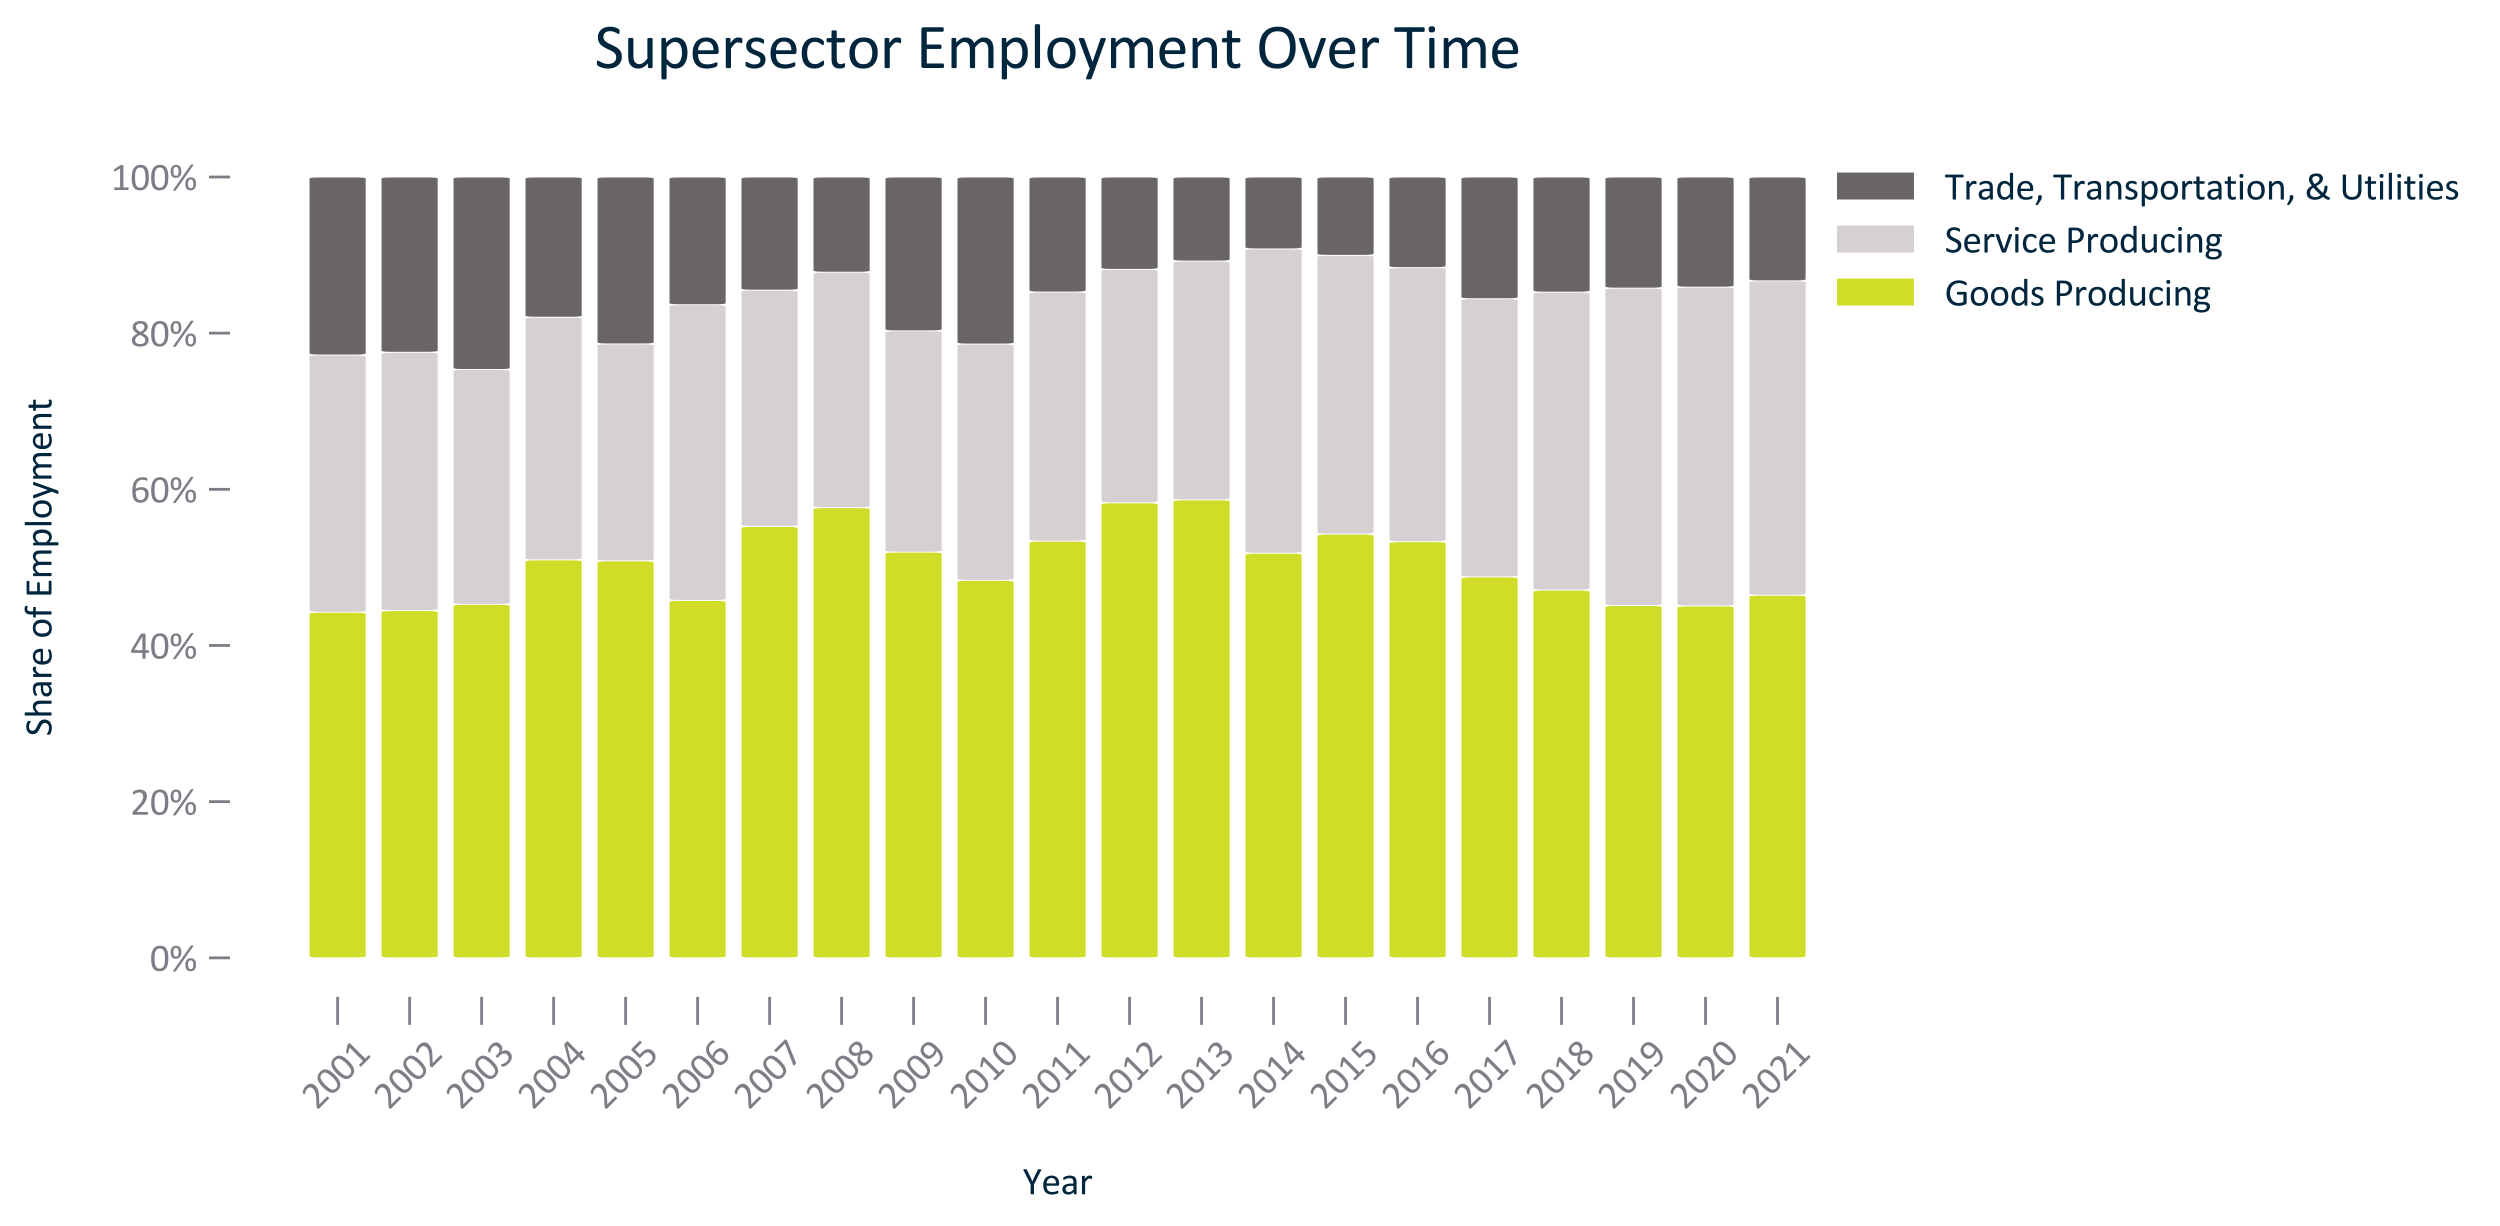 <?xml version="1.0" encoding="utf-8" standalone="no"?>
<!DOCTYPE svg PUBLIC "-//W3C//DTD SVG 1.1//EN"
  "http://www.w3.org/Graphics/SVG/1.1/DTD/svg11.dtd">
<svg xmlns:xlink="http://www.w3.org/1999/xlink" width="714.875pt" height="350.64pt" viewBox="0 0 714.875 350.64" xmlns="http://www.w3.org/2000/svg" version="1.1">
 <defs>
  <style type="text/css">*{stroke-linejoin: round; stroke-linecap: butt}</style>
 </defs>
 <g id="figure_1">
  <g id="patch_1">
   <path d="M 0 350.64 
L 714.875 350.64 
L 714.875 0 
L 0 0 
L 0 350.64 
z
" style="fill: none"/>
  </g>
  <g id="axes_1">
   <g id="patch_2">
    <path d="M 65.766 285.059 
L 539.058 285.059 
L 539.058 39.443 
L 65.766 39.443 
L 65.766 285.059 
z
" style="fill: none"/>
   </g>
   <g id="matplotlib.axis_1">
    <g id="xtick_1">
     <g id="line2d_1">
      <defs>
       <path id="m9ae489901c" d="M 0 0 
L 0 8 
" style="stroke: #7b7e85; stroke-width: 0.8"/>
      </defs>
      <g>
       <use xlink:href="#m9ae489901c" x="96.543" y="285.059" style="fill: #7b7e85; stroke: #7b7e85; stroke-width: 0.8"/>
      </g>
     </g>
     <g id="text_1">
      <!-- 2001 -->
      <g style="fill: #7b7e85" transform="translate(90.612 317.619) rotate(-45) scale(0.11 -0.11)">
       <defs>
        <path id="Calibri-32" d="M 2888 231 
Q 2888 175 2880 131 
Q 2872 88 2858 58 
Q 2844 28 2820 14 
Q 2797 0 2769 0 
L 534 0 
Q 491 0 458 11 
Q 425 22 401 47 
Q 378 72 367 119 
Q 356 166 356 234 
Q 356 297 361 344 
Q 366 391 381 427 
Q 397 463 420 498 
Q 444 534 481 575 
L 1266 1406 
Q 1538 1694 1702 1922 
Q 1866 2150 1955 2337 
Q 2044 2525 2072 2678 
Q 2100 2831 2100 2966 
Q 2100 3100 2056 3220 
Q 2013 3341 1930 3431 
Q 1847 3522 1722 3575 
Q 1597 3628 1434 3628 
Q 1244 3628 1092 3575 
Q 941 3522 827 3459 
Q 713 3397 636 3344 
Q 559 3291 522 3291 
Q 500 3291 483 3303 
Q 466 3316 455 3344 
Q 444 3372 437 3419 
Q 431 3466 431 3531 
Q 431 3578 434 3612 
Q 438 3647 445 3672 
Q 453 3697 465 3719 
Q 478 3741 515 3773 
Q 553 3806 645 3862 
Q 738 3919 877 3973 
Q 1016 4028 1183 4065 
Q 1350 4103 1534 4103 
Q 1828 4103 2048 4020 
Q 2269 3938 2414 3794 
Q 2559 3650 2631 3459 
Q 2703 3269 2703 3053 
Q 2703 2859 2668 2667 
Q 2634 2475 2523 2251 
Q 2413 2028 2203 1754 
Q 1994 1481 1647 1125 
L 1006 456 
L 2766 456 
Q 2791 456 2814 442 
Q 2838 428 2855 400 
Q 2872 372 2880 330 
Q 2888 288 2888 231 
z
" transform="scale(0.016)"/>
        <path id="Calibri-30" d="M 3022 2031 
Q 3022 1566 2948 1181 
Q 2875 797 2704 520 
Q 2534 244 2259 92 
Q 1984 -59 1581 -59 
Q 1200 -59 939 77 
Q 678 213 518 477 
Q 359 741 292 1127 
Q 225 1513 225 2013 
Q 225 2475 300 2861 
Q 375 3247 544 3523 
Q 713 3800 988 3951 
Q 1263 4103 1663 4103 
Q 2047 4103 2308 3967 
Q 2569 3831 2728 3567 
Q 2888 3303 2955 2917 
Q 3022 2531 3022 2031 
z
M 2472 1994 
Q 2472 2297 2450 2537 
Q 2428 2778 2386 2962 
Q 2344 3147 2276 3280 
Q 2209 3413 2115 3498 
Q 2022 3584 1901 3623 
Q 1781 3663 1631 3663 
Q 1366 3663 1200 3538 
Q 1034 3413 939 3194 
Q 844 2975 809 2681 
Q 775 2388 775 2050 
Q 775 1597 822 1280 
Q 869 963 970 763 
Q 1072 563 1230 472 
Q 1388 381 1613 381 
Q 1788 381 1920 437 
Q 2053 494 2148 598 
Q 2244 703 2306 850 
Q 2369 997 2406 1175 
Q 2444 1353 2458 1561 
Q 2472 1769 2472 1994 
z
" transform="scale(0.016)"/>
        <path id="Calibri-31" d="M 2897 213 
Q 2897 153 2887 112 
Q 2878 72 2862 47 
Q 2847 22 2826 11 
Q 2806 0 2784 0 
L 672 0 
Q 650 0 631 11 
Q 613 22 595 47 
Q 578 72 568 112 
Q 559 153 559 213 
Q 559 269 568 309 
Q 578 350 592 376 
Q 606 403 626 417 
Q 647 431 672 431 
L 1516 431 
L 1516 3506 
L 734 3041 
Q 675 3009 639 3003 
Q 603 2997 581 3017 
Q 559 3038 551 3084 
Q 544 3131 544 3203 
Q 544 3256 548 3293 
Q 553 3331 562 3356 
Q 572 3381 589 3400 
Q 606 3419 634 3438 
L 1566 4034 
Q 1578 4044 1597 4050 
Q 1616 4056 1644 4062 
Q 1672 4069 1709 4070 
Q 1747 4072 1803 4072 
Q 1878 4072 1928 4065 
Q 1978 4059 2006 4048 
Q 2034 4038 2043 4020 
Q 2053 4003 2053 3984 
L 2053 431 
L 2784 431 
Q 2809 431 2831 417 
Q 2853 403 2867 376 
Q 2881 350 2889 309 
Q 2897 269 2897 213 
z
" transform="scale(0.016)"/>
       </defs>
       <use xlink:href="#Calibri-32"/>
       <use xlink:href="#Calibri-30" x="50.684"/>
       <use xlink:href="#Calibri-30" x="101.367"/>
       <use xlink:href="#Calibri-31" x="152.051"/>
      </g>
     </g>
    </g>
    <g id="xtick_2">
     <g id="line2d_2">
      <g>
       <use xlink:href="#m9ae489901c" x="117.13" y="285.059" style="fill: #7b7e85; stroke: #7b7e85; stroke-width: 0.8"/>
      </g>
     </g>
     <g id="text_2">
      <!-- 2002 -->
      <g style="fill: #7b7e85" transform="translate(111.198 317.619) rotate(-45) scale(0.11 -0.11)">
       <use xlink:href="#Calibri-32"/>
       <use xlink:href="#Calibri-30" x="50.684"/>
       <use xlink:href="#Calibri-30" x="101.367"/>
       <use xlink:href="#Calibri-32" x="152.051"/>
      </g>
     </g>
    </g>
    <g id="xtick_3">
     <g id="line2d_3">
      <g>
       <use xlink:href="#m9ae489901c" x="137.717" y="285.059" style="fill: #7b7e85; stroke: #7b7e85; stroke-width: 0.8"/>
      </g>
     </g>
     <g id="text_3">
      <!-- 2003 -->
      <g style="fill: #7b7e85" transform="translate(131.785 317.619) rotate(-45) scale(0.11 -0.11)">
       <defs>
        <path id="Calibri-33" d="M 2856 1156 
Q 2856 878 2759 654 
Q 2663 431 2481 272 
Q 2300 113 2034 27 
Q 1769 -59 1434 -59 
Q 1231 -59 1054 -26 
Q 878 6 740 51 
Q 603 97 512 145 
Q 422 194 398 216 
Q 375 238 362 259 
Q 350 281 340 312 
Q 331 344 326 389 
Q 322 434 322 500 
Q 322 613 344 656 
Q 366 700 406 700 
Q 434 700 517 650 
Q 600 600 729 542 
Q 859 484 1032 434 
Q 1206 384 1419 384 
Q 1625 384 1781 437 
Q 1938 491 2044 587 
Q 2150 684 2203 817 
Q 2256 950 2256 1106 
Q 2256 1278 2189 1415 
Q 2122 1553 1992 1653 
Q 1863 1753 1673 1806 
Q 1484 1859 1244 1859 
L 859 1859 
Q 834 1859 811 1870 
Q 788 1881 770 1906 
Q 753 1931 742 1972 
Q 731 2013 731 2078 
Q 731 2138 740 2177 
Q 750 2216 767 2239 
Q 784 2263 806 2273 
Q 828 2284 856 2284 
L 1209 2284 
Q 1416 2284 1580 2337 
Q 1744 2391 1858 2491 
Q 1972 2591 2033 2730 
Q 2094 2869 2094 3041 
Q 2094 3166 2053 3280 
Q 2013 3394 1931 3478 
Q 1850 3563 1723 3611 
Q 1597 3659 1431 3659 
Q 1250 3659 1098 3604 
Q 947 3550 828 3487 
Q 709 3425 631 3370 
Q 553 3316 522 3316 
Q 500 3316 483 3323 
Q 466 3331 455 3354 
Q 444 3378 439 3420 
Q 434 3463 434 3531 
Q 434 3578 437 3614 
Q 441 3650 450 3676 
Q 459 3703 471 3725 
Q 484 3747 514 3776 
Q 544 3806 634 3862 
Q 725 3919 858 3973 
Q 991 4028 1164 4065 
Q 1338 4103 1538 4103 
Q 1819 4103 2031 4031 
Q 2244 3959 2386 3828 
Q 2528 3697 2598 3514 
Q 2669 3331 2669 3109 
Q 2669 2919 2619 2755 
Q 2569 2591 2472 2464 
Q 2375 2338 2234 2248 
Q 2094 2159 1909 2125 
L 1909 2119 
Q 2119 2097 2292 2014 
Q 2466 1931 2591 1806 
Q 2716 1681 2786 1514 
Q 2856 1347 2856 1156 
z
" transform="scale(0.016)"/>
       </defs>
       <use xlink:href="#Calibri-32"/>
       <use xlink:href="#Calibri-30" x="50.684"/>
       <use xlink:href="#Calibri-30" x="101.367"/>
       <use xlink:href="#Calibri-33" x="152.051"/>
      </g>
     </g>
    </g>
    <g id="xtick_4">
     <g id="line2d_4">
      <g>
       <use xlink:href="#m9ae489901c" x="158.304" y="285.059" style="fill: #7b7e85; stroke: #7b7e85; stroke-width: 0.8"/>
      </g>
     </g>
     <g id="text_4">
      <!-- 2004 -->
      <g style="fill: #7b7e85" transform="translate(152.372 317.619) rotate(-45) scale(0.11 -0.11)">
       <defs>
        <path id="Calibri-34" d="M 3059 1150 
Q 3059 1047 3028 987 
Q 2997 928 2941 928 
L 2484 928 
L 2484 78 
Q 2484 53 2471 36 
Q 2459 19 2428 6 
Q 2397 -6 2347 -12 
Q 2297 -19 2219 -19 
Q 2144 -19 2094 -12 
Q 2044 -6 2014 6 
Q 1984 19 1973 36 
Q 1963 53 1963 78 
L 1963 928 
L 294 928 
Q 256 928 231 937 
Q 206 947 186 972 
Q 166 997 158 1044 
Q 150 1091 150 1166 
Q 150 1225 153 1272 
Q 156 1319 165 1358 
Q 175 1397 190 1433 
Q 206 1469 228 1509 
L 1684 3966 
Q 1700 3991 1729 4009 
Q 1759 4028 1806 4040 
Q 1853 4053 1922 4058 
Q 1991 4063 2084 4063 
Q 2188 4063 2264 4055 
Q 2341 4047 2387 4034 
Q 2434 4022 2459 4001 
Q 2484 3981 2484 3953 
L 2484 1372 
L 2941 1372 
Q 2994 1372 3026 1317 
Q 3059 1263 3059 1150 
z
M 1963 3591 
L 1956 3591 
L 641 1372 
L 1963 1372 
L 1963 3591 
z
" transform="scale(0.016)"/>
       </defs>
       <use xlink:href="#Calibri-32"/>
       <use xlink:href="#Calibri-30" x="50.684"/>
       <use xlink:href="#Calibri-30" x="101.367"/>
       <use xlink:href="#Calibri-34" x="152.051"/>
      </g>
     </g>
    </g>
    <g id="xtick_5">
     <g id="line2d_5">
      <g>
       <use xlink:href="#m9ae489901c" x="178.891" y="285.059" style="fill: #7b7e85; stroke: #7b7e85; stroke-width: 0.8"/>
      </g>
     </g>
     <g id="text_5">
      <!-- 2005 -->
      <g style="fill: #7b7e85" transform="translate(172.959 317.619) rotate(-45) scale(0.11 -0.11)">
       <defs>
        <path id="Calibri-35" d="M 2869 1300 
Q 2869 975 2759 722 
Q 2650 469 2450 295 
Q 2250 122 1973 31 
Q 1697 -59 1359 -59 
Q 1172 -59 1003 -32 
Q 834 -6 703 33 
Q 572 72 487 109 
Q 403 147 379 169 
Q 356 191 347 209 
Q 338 228 330 254 
Q 322 281 319 322 
Q 316 363 316 419 
Q 316 472 320 514 
Q 325 556 337 582 
Q 350 609 367 621 
Q 384 634 406 634 
Q 438 634 503 595 
Q 569 556 680 511 
Q 791 466 955 425 
Q 1119 384 1344 384 
Q 1553 384 1728 434 
Q 1903 484 2029 590 
Q 2156 697 2228 858 
Q 2300 1019 2300 1250 
Q 2300 1444 2239 1592 
Q 2178 1741 2051 1839 
Q 1925 1938 1731 1986 
Q 1538 2034 1269 2034 
Q 1078 2034 940 2015 
Q 803 1997 684 1997 
Q 597 1997 559 2037 
Q 522 2078 522 2194 
L 522 3841 
Q 522 3944 570 3994 
Q 619 4044 709 4044 
L 2500 4044 
Q 2525 4044 2548 4030 
Q 2572 4016 2587 3987 
Q 2603 3959 2611 3915 
Q 2619 3872 2619 3813 
Q 2619 3700 2587 3637 
Q 2556 3575 2500 3575 
L 991 3575 
L 991 2441 
Q 1100 2456 1214 2459 
Q 1328 2463 1478 2463 
Q 1825 2463 2084 2380 
Q 2344 2297 2517 2145 
Q 2691 1994 2780 1778 
Q 2869 1563 2869 1300 
z
" transform="scale(0.016)"/>
       </defs>
       <use xlink:href="#Calibri-32"/>
       <use xlink:href="#Calibri-30" x="50.684"/>
       <use xlink:href="#Calibri-30" x="101.367"/>
       <use xlink:href="#Calibri-35" x="152.051"/>
      </g>
     </g>
    </g>
    <g id="xtick_6">
     <g id="line2d_6">
      <g>
       <use xlink:href="#m9ae489901c" x="199.477" y="285.059" style="fill: #7b7e85; stroke: #7b7e85; stroke-width: 0.8"/>
      </g>
     </g>
     <g id="text_6">
      <!-- 2006 -->
      <g style="fill: #7b7e85" transform="translate(193.546 317.619) rotate(-45) scale(0.11 -0.11)">
       <defs>
        <path id="Calibri-36" d="M 2991 1309 
Q 2991 1044 2909 795 
Q 2828 547 2659 358 
Q 2491 169 2231 55 
Q 1972 -59 1619 -59 
Q 1366 -59 1172 3 
Q 978 66 834 181 
Q 691 297 595 465 
Q 500 634 442 850 
Q 384 1066 359 1322 
Q 334 1578 334 1872 
Q 334 2131 362 2397 
Q 391 2663 462 2909 
Q 534 3156 657 3373 
Q 781 3591 967 3752 
Q 1153 3913 1412 4006 
Q 1672 4100 2016 4100 
Q 2131 4100 2250 4086 
Q 2369 4072 2469 4048 
Q 2569 4025 2637 3997 
Q 2706 3969 2728 3951 
Q 2750 3934 2761 3914 
Q 2772 3894 2778 3870 
Q 2784 3847 2787 3817 
Q 2791 3788 2791 3744 
Q 2791 3688 2789 3647 
Q 2788 3606 2777 3581 
Q 2766 3556 2748 3543 
Q 2731 3531 2703 3531 
Q 2669 3531 2609 3553 
Q 2550 3575 2465 3601 
Q 2381 3628 2261 3650 
Q 2141 3672 1981 3672 
Q 1691 3672 1481 3553 
Q 1272 3434 1139 3234 
Q 1006 3034 942 2770 
Q 878 2506 869 2219 
Q 950 2266 1051 2312 
Q 1153 2359 1273 2396 
Q 1394 2434 1528 2457 
Q 1663 2481 1816 2481 
Q 2144 2481 2369 2392 
Q 2594 2303 2733 2145 
Q 2872 1988 2931 1773 
Q 2991 1559 2991 1309 
z
M 2447 1259 
Q 2447 1441 2411 1589 
Q 2375 1738 2290 1841 
Q 2206 1944 2065 2000 
Q 1925 2056 1719 2056 
Q 1603 2056 1487 2036 
Q 1372 2016 1264 1980 
Q 1156 1944 1057 1895 
Q 959 1847 878 1791 
Q 878 1388 929 1116 
Q 981 844 1079 680 
Q 1178 516 1325 445 
Q 1472 375 1669 375 
Q 1869 375 2016 450 
Q 2163 525 2259 651 
Q 2356 778 2401 936 
Q 2447 1094 2447 1259 
z
" transform="scale(0.016)"/>
       </defs>
       <use xlink:href="#Calibri-32"/>
       <use xlink:href="#Calibri-30" x="50.684"/>
       <use xlink:href="#Calibri-30" x="101.367"/>
       <use xlink:href="#Calibri-36" x="152.051"/>
      </g>
     </g>
    </g>
    <g id="xtick_7">
     <g id="line2d_7">
      <g>
       <use xlink:href="#m9ae489901c" x="220.064" y="285.059" style="fill: #7b7e85; stroke: #7b7e85; stroke-width: 0.8"/>
      </g>
     </g>
     <g id="text_7">
      <!-- 2007 -->
      <g style="fill: #7b7e85" transform="translate(214.133 317.619) rotate(-45) scale(0.11 -0.11)">
       <defs>
        <path id="Calibri-37" d="M 2947 3813 
Q 2947 3756 2942 3711 
Q 2938 3666 2930 3623 
Q 2922 3581 2908 3542 
Q 2894 3503 2875 3459 
L 1419 103 
Q 1403 66 1379 42 
Q 1356 19 1320 5 
Q 1284 -9 1228 -14 
Q 1172 -19 1091 -19 
Q 984 -19 925 -9 
Q 866 0 839 20 
Q 813 41 816 70 
Q 819 100 838 141 
L 2369 3572 
L 428 3572 
Q 369 3572 339 3634 
Q 309 3697 309 3809 
Q 309 3869 317 3912 
Q 325 3956 340 3986 
Q 356 4016 378 4030 
Q 400 4044 428 4044 
L 2784 4044 
Q 2828 4044 2861 4034 
Q 2894 4025 2911 3997 
Q 2928 3969 2937 3925 
Q 2947 3881 2947 3813 
z
" transform="scale(0.016)"/>
       </defs>
       <use xlink:href="#Calibri-32"/>
       <use xlink:href="#Calibri-30" x="50.684"/>
       <use xlink:href="#Calibri-30" x="101.367"/>
       <use xlink:href="#Calibri-37" x="152.051"/>
      </g>
     </g>
    </g>
    <g id="xtick_8">
     <g id="line2d_8">
      <g>
       <use xlink:href="#m9ae489901c" x="240.651" y="285.059" style="fill: #7b7e85; stroke: #7b7e85; stroke-width: 0.8"/>
      </g>
     </g>
     <g id="text_8">
      <!-- 2008 -->
      <g style="fill: #7b7e85" transform="translate(234.72 317.619) rotate(-45) scale(0.11 -0.11)">
       <defs>
        <path id="Calibri-38" d="M 2981 1038 
Q 2981 775 2887 570 
Q 2794 366 2617 225 
Q 2441 84 2181 12 
Q 1922 -59 1588 -59 
Q 1275 -59 1028 6 
Q 781 72 609 200 
Q 438 328 347 515 
Q 256 703 256 944 
Q 256 1134 318 1293 
Q 381 1453 498 1587 
Q 616 1722 787 1839 
Q 959 1956 1175 2063 
Q 988 2159 844 2267 
Q 700 2375 600 2501 
Q 500 2628 448 2772 
Q 397 2916 397 3084 
Q 397 3297 473 3483 
Q 550 3669 704 3806 
Q 859 3944 1098 4023 
Q 1338 4103 1656 4103 
Q 1963 4103 2186 4029 
Q 2409 3956 2554 3829 
Q 2700 3703 2769 3531 
Q 2838 3359 2838 3163 
Q 2838 3003 2786 2856 
Q 2734 2709 2634 2578 
Q 2534 2447 2389 2333 
Q 2244 2219 2056 2119 
Q 2278 2009 2451 1893 
Q 2625 1778 2742 1645 
Q 2859 1513 2920 1364 
Q 2981 1216 2981 1038 
z
M 2306 3113 
Q 2306 3244 2261 3350 
Q 2216 3456 2128 3531 
Q 2041 3606 1911 3645 
Q 1781 3684 1616 3684 
Q 1278 3684 1104 3531 
Q 931 3378 931 3113 
Q 931 2991 973 2886 
Q 1016 2781 1105 2687 
Q 1194 2594 1330 2505 
Q 1466 2416 1653 2319 
Q 1969 2481 2137 2678 
Q 2306 2875 2306 3113 
z
M 2438 981 
Q 2438 1125 2384 1242 
Q 2331 1359 2223 1461 
Q 2116 1563 1955 1658 
Q 1794 1753 1581 1856 
Q 1384 1759 1236 1662 
Q 1088 1566 992 1462 
Q 897 1359 848 1245 
Q 800 1131 800 994 
Q 800 691 1008 525 
Q 1216 359 1628 359 
Q 2028 359 2233 526 
Q 2438 694 2438 981 
z
" transform="scale(0.016)"/>
       </defs>
       <use xlink:href="#Calibri-32"/>
       <use xlink:href="#Calibri-30" x="50.684"/>
       <use xlink:href="#Calibri-30" x="101.367"/>
       <use xlink:href="#Calibri-38" x="152.051"/>
      </g>
     </g>
    </g>
    <g id="xtick_9">
     <g id="line2d_9">
      <g>
       <use xlink:href="#m9ae489901c" x="261.238" y="285.059" style="fill: #7b7e85; stroke: #7b7e85; stroke-width: 0.8"/>
      </g>
     </g>
     <g id="text_9">
      <!-- 2009 -->
      <g style="fill: #7b7e85" transform="translate(255.307 317.619) rotate(-45) scale(0.11 -0.11)">
       <defs>
        <path id="Calibri-39" d="M 2919 2181 
Q 2919 1919 2887 1650 
Q 2856 1381 2781 1132 
Q 2706 884 2579 667 
Q 2453 450 2261 287 
Q 2069 125 1805 33 
Q 1541 -59 1191 -59 
Q 1056 -59 929 -42 
Q 803 -25 701 0 
Q 600 25 531 53 
Q 463 81 431 109 
Q 400 138 386 186 
Q 372 234 372 316 
Q 372 384 376 425 
Q 381 466 390 487 
Q 400 509 417 517 
Q 434 525 459 525 
Q 494 525 556 501 
Q 619 478 714 450 
Q 809 422 937 398 
Q 1066 375 1225 375 
Q 1528 375 1745 492 
Q 1963 609 2100 806 
Q 2238 1003 2306 1262 
Q 2375 1522 2381 1809 
Q 2216 1713 1984 1638 
Q 1753 1563 1453 1563 
Q 1116 1563 886 1655 
Q 656 1747 517 1906 
Q 378 2066 317 2284 
Q 256 2503 256 2763 
Q 256 3031 334 3273 
Q 413 3516 578 3700 
Q 744 3884 1000 3993 
Q 1256 4103 1613 4103 
Q 1866 4103 2061 4039 
Q 2256 3975 2400 3854 
Q 2544 3734 2644 3564 
Q 2744 3394 2805 3178 
Q 2866 2963 2892 2711 
Q 2919 2459 2919 2181 
z
M 2372 2241 
Q 2372 2641 2319 2914 
Q 2266 3188 2162 3356 
Q 2059 3525 1909 3600 
Q 1759 3675 1563 3675 
Q 1359 3675 1215 3601 
Q 1072 3528 980 3404 
Q 888 3281 844 3125 
Q 800 2969 800 2803 
Q 800 2619 839 2466 
Q 878 2313 965 2206 
Q 1053 2100 1193 2042 
Q 1334 1984 1541 1984 
Q 1775 1984 1994 2054 
Q 2213 2125 2372 2241 
z
" transform="scale(0.016)"/>
       </defs>
       <use xlink:href="#Calibri-32"/>
       <use xlink:href="#Calibri-30" x="50.684"/>
       <use xlink:href="#Calibri-30" x="101.367"/>
       <use xlink:href="#Calibri-39" x="152.051"/>
      </g>
     </g>
    </g>
    <g id="xtick_10">
     <g id="line2d_10">
      <g>
       <use xlink:href="#m9ae489901c" x="281.825" y="285.059" style="fill: #7b7e85; stroke: #7b7e85; stroke-width: 0.8"/>
      </g>
     </g>
     <g id="text_10">
      <!-- 2010 -->
      <g style="fill: #7b7e85" transform="translate(275.894 317.619) rotate(-45) scale(0.11 -0.11)">
       <use xlink:href="#Calibri-32"/>
       <use xlink:href="#Calibri-30" x="50.684"/>
       <use xlink:href="#Calibri-31" x="101.367"/>
       <use xlink:href="#Calibri-30" x="152.051"/>
      </g>
     </g>
    </g>
    <g id="xtick_11">
     <g id="line2d_11">
      <g>
       <use xlink:href="#m9ae489901c" x="302.412" y="285.059" style="fill: #7b7e85; stroke: #7b7e85; stroke-width: 0.8"/>
      </g>
     </g>
     <g id="text_11">
      <!-- 2011 -->
      <g style="fill: #7b7e85" transform="translate(296.48 317.619) rotate(-45) scale(0.11 -0.11)">
       <use xlink:href="#Calibri-32"/>
       <use xlink:href="#Calibri-30" x="50.684"/>
       <use xlink:href="#Calibri-31" x="101.367"/>
       <use xlink:href="#Calibri-31" x="152.051"/>
      </g>
     </g>
    </g>
    <g id="xtick_12">
     <g id="line2d_12">
      <g>
       <use xlink:href="#m9ae489901c" x="322.999" y="285.059" style="fill: #7b7e85; stroke: #7b7e85; stroke-width: 0.8"/>
      </g>
     </g>
     <g id="text_12">
      <!-- 2012 -->
      <g style="fill: #7b7e85" transform="translate(317.067 317.619) rotate(-45) scale(0.11 -0.11)">
       <use xlink:href="#Calibri-32"/>
       <use xlink:href="#Calibri-30" x="50.684"/>
       <use xlink:href="#Calibri-31" x="101.367"/>
       <use xlink:href="#Calibri-32" x="152.051"/>
      </g>
     </g>
    </g>
    <g id="xtick_13">
     <g id="line2d_13">
      <g>
       <use xlink:href="#m9ae489901c" x="343.586" y="285.059" style="fill: #7b7e85; stroke: #7b7e85; stroke-width: 0.8"/>
      </g>
     </g>
     <g id="text_13">
      <!-- 2013 -->
      <g style="fill: #7b7e85" transform="translate(337.654 317.619) rotate(-45) scale(0.11 -0.11)">
       <use xlink:href="#Calibri-32"/>
       <use xlink:href="#Calibri-30" x="50.684"/>
       <use xlink:href="#Calibri-31" x="101.367"/>
       <use xlink:href="#Calibri-33" x="152.051"/>
      </g>
     </g>
    </g>
    <g id="xtick_14">
     <g id="line2d_14">
      <g>
       <use xlink:href="#m9ae489901c" x="364.173" y="285.059" style="fill: #7b7e85; stroke: #7b7e85; stroke-width: 0.8"/>
      </g>
     </g>
     <g id="text_14">
      <!-- 2014 -->
      <g style="fill: #7b7e85" transform="translate(358.241 317.619) rotate(-45) scale(0.11 -0.11)">
       <use xlink:href="#Calibri-32"/>
       <use xlink:href="#Calibri-30" x="50.684"/>
       <use xlink:href="#Calibri-31" x="101.367"/>
       <use xlink:href="#Calibri-34" x="152.051"/>
      </g>
     </g>
    </g>
    <g id="xtick_15">
     <g id="line2d_15">
      <g>
       <use xlink:href="#m9ae489901c" x="384.76" y="285.059" style="fill: #7b7e85; stroke: #7b7e85; stroke-width: 0.8"/>
      </g>
     </g>
     <g id="text_15">
      <!-- 2015 -->
      <g style="fill: #7b7e85" transform="translate(378.828 317.619) rotate(-45) scale(0.11 -0.11)">
       <use xlink:href="#Calibri-32"/>
       <use xlink:href="#Calibri-30" x="50.684"/>
       <use xlink:href="#Calibri-31" x="101.367"/>
       <use xlink:href="#Calibri-35" x="152.051"/>
      </g>
     </g>
    </g>
    <g id="xtick_16">
     <g id="line2d_16">
      <g>
       <use xlink:href="#m9ae489901c" x="405.346" y="285.059" style="fill: #7b7e85; stroke: #7b7e85; stroke-width: 0.8"/>
      </g>
     </g>
     <g id="text_16">
      <!-- 2016 -->
      <g style="fill: #7b7e85" transform="translate(399.415 317.619) rotate(-45) scale(0.11 -0.11)">
       <use xlink:href="#Calibri-32"/>
       <use xlink:href="#Calibri-30" x="50.684"/>
       <use xlink:href="#Calibri-31" x="101.367"/>
       <use xlink:href="#Calibri-36" x="152.051"/>
      </g>
     </g>
    </g>
    <g id="xtick_17">
     <g id="line2d_17">
      <g>
       <use xlink:href="#m9ae489901c" x="425.933" y="285.059" style="fill: #7b7e85; stroke: #7b7e85; stroke-width: 0.8"/>
      </g>
     </g>
     <g id="text_17">
      <!-- 2017 -->
      <g style="fill: #7b7e85" transform="translate(420.002 317.619) rotate(-45) scale(0.11 -0.11)">
       <use xlink:href="#Calibri-32"/>
       <use xlink:href="#Calibri-30" x="50.684"/>
       <use xlink:href="#Calibri-31" x="101.367"/>
       <use xlink:href="#Calibri-37" x="152.051"/>
      </g>
     </g>
    </g>
    <g id="xtick_18">
     <g id="line2d_18">
      <g>
       <use xlink:href="#m9ae489901c" x="446.52" y="285.059" style="fill: #7b7e85; stroke: #7b7e85; stroke-width: 0.8"/>
      </g>
     </g>
     <g id="text_18">
      <!-- 2018 -->
      <g style="fill: #7b7e85" transform="translate(440.589 317.619) rotate(-45) scale(0.11 -0.11)">
       <use xlink:href="#Calibri-32"/>
       <use xlink:href="#Calibri-30" x="50.684"/>
       <use xlink:href="#Calibri-31" x="101.367"/>
       <use xlink:href="#Calibri-38" x="152.051"/>
      </g>
     </g>
    </g>
    <g id="xtick_19">
     <g id="line2d_19">
      <g>
       <use xlink:href="#m9ae489901c" x="467.107" y="285.059" style="fill: #7b7e85; stroke: #7b7e85; stroke-width: 0.8"/>
      </g>
     </g>
     <g id="text_19">
      <!-- 2019 -->
      <g style="fill: #7b7e85" transform="translate(461.176 317.619) rotate(-45) scale(0.11 -0.11)">
       <use xlink:href="#Calibri-32"/>
       <use xlink:href="#Calibri-30" x="50.684"/>
       <use xlink:href="#Calibri-31" x="101.367"/>
       <use xlink:href="#Calibri-39" x="152.051"/>
      </g>
     </g>
    </g>
    <g id="xtick_20">
     <g id="line2d_20">
      <g>
       <use xlink:href="#m9ae489901c" x="487.694" y="285.059" style="fill: #7b7e85; stroke: #7b7e85; stroke-width: 0.8"/>
      </g>
     </g>
     <g id="text_20">
      <!-- 2020 -->
      <g style="fill: #7b7e85" transform="translate(481.763 317.619) rotate(-45) scale(0.11 -0.11)">
       <use xlink:href="#Calibri-32"/>
       <use xlink:href="#Calibri-30" x="50.684"/>
       <use xlink:href="#Calibri-32" x="101.367"/>
       <use xlink:href="#Calibri-30" x="152.051"/>
      </g>
     </g>
    </g>
    <g id="xtick_21">
     <g id="line2d_21">
      <g>
       <use xlink:href="#m9ae489901c" x="508.281" y="285.059" style="fill: #7b7e85; stroke: #7b7e85; stroke-width: 0.8"/>
      </g>
     </g>
     <g id="text_21">
      <!-- 2021 -->
      <g style="fill: #7b7e85" transform="translate(502.349 317.619) rotate(-45) scale(0.11 -0.11)">
       <use xlink:href="#Calibri-32"/>
       <use xlink:href="#Calibri-30" x="50.684"/>
       <use xlink:href="#Calibri-32" x="101.367"/>
       <use xlink:href="#Calibri-31" x="152.051"/>
      </g>
     </g>
    </g>
    <g id="text_22">
     <!-- Year -->
     <g style="fill: #00263e" transform="translate(292.443 341.484) scale(0.11 -0.11)">
      <defs>
       <path id="Calibri-59" d="M 1828 1572 
L 1828 81 
Q 1828 56 1815 37 
Q 1803 19 1772 8 
Q 1741 -3 1687 -11 
Q 1634 -19 1559 -19 
Q 1481 -19 1429 -11 
Q 1378 -3 1345 8 
Q 1313 19 1300 37 
Q 1288 56 1288 81 
L 1288 1572 
L 144 3853 
Q 109 3925 101 3965 
Q 94 4006 117 4028 
Q 141 4050 202 4056 
Q 263 4063 366 4063 
Q 459 4063 517 4056 
Q 575 4050 609 4039 
Q 644 4028 661 4008 
Q 678 3988 694 3956 
L 1253 2794 
Q 1331 2628 1409 2447 
Q 1488 2266 1569 2081 
L 1575 2081 
Q 1647 2259 1723 2436 
Q 1800 2613 1878 2784 
L 2441 3953 
Q 2450 3984 2467 4006 
Q 2484 4028 2514 4039 
Q 2544 4050 2597 4056 
Q 2650 4063 2731 4063 
Q 2844 4063 2908 4055 
Q 2972 4047 2997 4025 
Q 3022 4003 3014 3962 
Q 3006 3922 2972 3853 
L 1828 1572 
z
" transform="scale(0.016)"/>
       <path id="Calibri-65" d="M 2878 1606 
Q 2878 1484 2817 1432 
Q 2756 1381 2678 1381 
L 834 1381 
Q 834 1147 881 959 
Q 928 772 1037 637 
Q 1147 503 1322 431 
Q 1497 359 1750 359 
Q 1950 359 2106 392 
Q 2263 425 2377 465 
Q 2491 506 2564 539 
Q 2638 572 2675 572 
Q 2697 572 2714 561 
Q 2731 550 2740 528 
Q 2750 506 2754 467 
Q 2759 428 2759 372 
Q 2759 331 2756 301 
Q 2753 272 2748 248 
Q 2744 225 2733 206 
Q 2722 188 2705 170 
Q 2688 153 2603 114 
Q 2519 75 2384 37 
Q 2250 0 2073 -29 
Q 1897 -59 1697 -59 
Q 1350 -59 1089 37 
Q 828 134 650 325 
Q 472 516 381 803 
Q 291 1091 291 1472 
Q 291 1834 384 2123 
Q 478 2413 654 2614 
Q 831 2816 1081 2923 
Q 1331 3031 1641 3031 
Q 1972 3031 2205 2925 
Q 2438 2819 2588 2639 
Q 2738 2459 2808 2217 
Q 2878 1975 2878 1700 
L 2878 1606 
z
M 2359 1759 
Q 2369 2166 2180 2397 
Q 1991 2628 1619 2628 
Q 1428 2628 1284 2556 
Q 1141 2484 1044 2365 
Q 947 2247 894 2089 
Q 841 1931 834 1759 
L 2359 1759 
z
" transform="scale(0.016)"/>
       <path id="Calibri-61" d="M 2597 75 
Q 2597 38 2572 19 
Q 2547 0 2503 -9 
Q 2459 -19 2375 -19 
Q 2294 -19 2245 -9 
Q 2197 0 2175 19 
Q 2153 38 2153 75 
L 2153 356 
Q 1969 159 1742 50 
Q 1516 -59 1263 -59 
Q 1041 -59 861 -1 
Q 681 56 554 165 
Q 428 275 358 434 
Q 288 594 288 797 
Q 288 1034 384 1209 
Q 481 1384 662 1500 
Q 844 1616 1106 1673 
Q 1369 1731 1697 1731 
L 2084 1731 
L 2084 1950 
Q 2084 2113 2050 2238 
Q 2016 2363 1939 2445 
Q 1863 2528 1741 2570 
Q 1619 2613 1441 2613 
Q 1250 2613 1098 2567 
Q 947 2522 833 2467 
Q 719 2413 642 2367 
Q 566 2322 528 2322 
Q 503 2322 484 2334 
Q 466 2347 452 2372 
Q 438 2397 431 2436 
Q 425 2475 425 2522 
Q 425 2600 436 2645 
Q 447 2691 489 2731 
Q 531 2772 634 2826 
Q 738 2881 872 2926 
Q 1006 2972 1165 3001 
Q 1325 3031 1488 3031 
Q 1791 3031 2003 2962 
Q 2216 2894 2347 2761 
Q 2478 2628 2537 2431 
Q 2597 2234 2597 1972 
L 2597 75 
z
M 2084 1359 
L 1644 1359 
Q 1431 1359 1275 1323 
Q 1119 1288 1016 1217 
Q 913 1147 864 1048 
Q 816 950 816 822 
Q 816 603 955 473 
Q 1094 344 1344 344 
Q 1547 344 1720 447 
Q 1894 550 2084 763 
L 2084 1359 
z
" transform="scale(0.016)"/>
       <path id="Calibri-72" d="M 2122 2706 
Q 2122 2638 2119 2591 
Q 2116 2544 2106 2517 
Q 2097 2491 2083 2477 
Q 2069 2463 2044 2463 
Q 2019 2463 1983 2477 
Q 1947 2491 1901 2505 
Q 1856 2519 1800 2531 
Q 1744 2544 1678 2544 
Q 1600 2544 1525 2512 
Q 1450 2481 1367 2409 
Q 1284 2338 1193 2219 
Q 1103 2100 994 1928 
L 994 78 
Q 994 53 981 36 
Q 969 19 941 6 
Q 913 -6 863 -12 
Q 813 -19 734 -19 
Q 659 -19 609 -12 
Q 559 -6 529 6 
Q 500 19 489 36 
Q 478 53 478 78 
L 478 2891 
Q 478 2916 487 2933 
Q 497 2950 525 2964 
Q 553 2978 597 2983 
Q 641 2988 713 2988 
Q 781 2988 826 2983 
Q 872 2978 897 2964 
Q 922 2950 933 2933 
Q 944 2916 944 2891 
L 944 2481 
Q 1059 2650 1161 2756 
Q 1263 2863 1353 2923 
Q 1444 2984 1533 3007 
Q 1622 3031 1713 3031 
Q 1753 3031 1804 3026 
Q 1856 3022 1912 3009 
Q 1969 2997 2014 2981 
Q 2059 2966 2078 2950 
Q 2097 2934 2103 2920 
Q 2109 2906 2114 2884 
Q 2119 2863 2120 2820 
Q 2122 2778 2122 2706 
z
" transform="scale(0.016)"/>
      </defs>
      <use xlink:href="#Calibri-59"/>
      <use xlink:href="#Calibri-65" x="48.73"/>
      <use xlink:href="#Calibri-61" x="98.486"/>
      <use xlink:href="#Calibri-72" x="146.387"/>
     </g>
    </g>
   </g>
   <g id="matplotlib.axis_2">
    <g id="ytick_1">
     <g id="line2d_22">
      <defs>
       <path id="mabb7ab6894" d="M 0 0 
L -6 0 
" style="stroke: #7b7e85; stroke-width: 0.8"/>
      </defs>
      <g>
       <use xlink:href="#mabb7ab6894" x="65.766" y="273.894" style="fill: #7b7e85; stroke: #7b7e85; stroke-width: 0.8"/>
      </g>
     </g>
     <g id="text_23">
      <!-- 0% -->
      <g style="fill: #7b7e85" transform="translate(42.827 277.635) scale(0.11 -0.11)">
       <defs>
        <path id="Calibri-25" d="M 1966 3044 
Q 1966 2803 1912 2606 
Q 1859 2410 1750 2270 
Q 1641 2131 1473 2053 
Q 1306 1975 1081 1975 
Q 853 1975 690 2047 
Q 528 2119 425 2255 
Q 322 2391 273 2586 
Q 225 2781 225 3031 
Q 225 3260 276 3453 
Q 328 3647 434 3787 
Q 541 3928 708 4009 
Q 875 4091 1103 4091 
Q 1350 4091 1517 4006 
Q 1684 3922 1784 3780 
Q 1884 3638 1925 3447 
Q 1966 3256 1966 3044 
z
M 1528 3028 
Q 1528 3203 1503 3339 
Q 1478 3475 1426 3565 
Q 1375 3656 1290 3701 
Q 1206 3747 1091 3747 
Q 981 3747 900 3703 
Q 819 3660 767 3572 
Q 716 3485 691 3355 
Q 666 3225 666 3050 
Q 666 2838 695 2695 
Q 725 2553 779 2470 
Q 834 2388 917 2355 
Q 1000 2322 1106 2322 
Q 1231 2322 1311 2369 
Q 1391 2416 1439 2508 
Q 1488 2600 1508 2730 
Q 1528 2860 1528 3028 
z
M 4350 1022 
Q 4350 781 4297 584 
Q 4244 388 4134 248 
Q 4025 109 3858 31 
Q 3691 -47 3466 -47 
Q 3238 -47 3075 25 
Q 2913 97 2809 233 
Q 2706 369 2657 564 
Q 2609 759 2609 1009 
Q 2609 1238 2661 1431 
Q 2713 1625 2819 1765 
Q 2925 1906 3092 1987 
Q 3259 2069 3488 2069 
Q 3734 2069 3901 1984 
Q 4069 1900 4169 1758 
Q 4269 1616 4309 1425 
Q 4350 1234 4350 1022 
z
M 3913 1006 
Q 3913 1181 3888 1317 
Q 3863 1453 3811 1543 
Q 3759 1634 3675 1679 
Q 3591 1725 3475 1725 
Q 3366 1725 3284 1681 
Q 3203 1638 3151 1550 
Q 3100 1463 3075 1333 
Q 3050 1203 3050 1028 
Q 3050 816 3079 673 
Q 3109 531 3164 448 
Q 3219 366 3301 333 
Q 3384 300 3491 300 
Q 3616 300 3695 347 
Q 3775 394 3823 486 
Q 3872 578 3892 708 
Q 3913 838 3913 1006 
z
M 1081 -25 
Q 1066 -53 1044 -67 
Q 1022 -81 990 -92 
Q 959 -103 915 -108 
Q 872 -113 809 -113 
Q 741 -113 698 -100 
Q 656 -88 639 -67 
Q 622 -47 626 -17 
Q 631 13 656 50 
L 3469 4078 
Q 3484 4103 3506 4120 
Q 3528 4138 3561 4147 
Q 3594 4156 3636 4161 
Q 3678 4166 3744 4166 
Q 3809 4166 3851 4155 
Q 3894 4144 3912 4122 
Q 3931 4100 3926 4069 
Q 3922 4038 3897 4003 
L 1081 -25 
z
" transform="scale(0.016)"/>
       </defs>
       <use xlink:href="#Calibri-30"/>
       <use xlink:href="#Calibri-25" x="50.684"/>
      </g>
     </g>
    </g>
    <g id="ytick_2">
     <g id="line2d_23">
      <g>
       <use xlink:href="#mabb7ab6894" x="65.766" y="229.237" style="fill: #7b7e85; stroke: #7b7e85; stroke-width: 0.8"/>
      </g>
     </g>
     <g id="text_24">
      <!-- 20% -->
      <g style="fill: #7b7e85" transform="translate(37.251 232.978) scale(0.11 -0.11)">
       <use xlink:href="#Calibri-32"/>
       <use xlink:href="#Calibri-30" x="50.684"/>
       <use xlink:href="#Calibri-25" x="101.367"/>
      </g>
     </g>
    </g>
    <g id="ytick_3">
     <g id="line2d_24">
      <g>
       <use xlink:href="#mabb7ab6894" x="65.766" y="184.579" style="fill: #7b7e85; stroke: #7b7e85; stroke-width: 0.8"/>
      </g>
     </g>
     <g id="text_25">
      <!-- 40% -->
      <g style="fill: #7b7e85" transform="translate(37.251 188.32) scale(0.11 -0.11)">
       <use xlink:href="#Calibri-34"/>
       <use xlink:href="#Calibri-30" x="50.684"/>
       <use xlink:href="#Calibri-25" x="101.367"/>
      </g>
     </g>
    </g>
    <g id="ytick_4">
     <g id="line2d_25">
      <g>
       <use xlink:href="#mabb7ab6894" x="65.766" y="139.922" style="fill: #7b7e85; stroke: #7b7e85; stroke-width: 0.8"/>
      </g>
     </g>
     <g id="text_26">
      <!-- 60% -->
      <g style="fill: #7b7e85" transform="translate(37.251 143.663) scale(0.11 -0.11)">
       <use xlink:href="#Calibri-36"/>
       <use xlink:href="#Calibri-30" x="50.684"/>
       <use xlink:href="#Calibri-25" x="101.367"/>
      </g>
     </g>
    </g>
    <g id="ytick_5">
     <g id="line2d_26">
      <g>
       <use xlink:href="#mabb7ab6894" x="65.766" y="95.265" style="fill: #7b7e85; stroke: #7b7e85; stroke-width: 0.8"/>
      </g>
     </g>
     <g id="text_27">
      <!-- 80% -->
      <g style="fill: #7b7e85" transform="translate(37.251 99.005) scale(0.11 -0.11)">
       <use xlink:href="#Calibri-38"/>
       <use xlink:href="#Calibri-30" x="50.684"/>
       <use xlink:href="#Calibri-25" x="101.367"/>
      </g>
     </g>
    </g>
    <g id="ytick_6">
     <g id="line2d_27">
      <g>
       <use xlink:href="#mabb7ab6894" x="65.766" y="50.607" style="fill: #7b7e85; stroke: #7b7e85; stroke-width: 0.8"/>
      </g>
     </g>
     <g id="text_28">
      <!-- 100% -->
      <g style="fill: #7b7e85" transform="translate(31.675 54.348) scale(0.11 -0.11)">
       <use xlink:href="#Calibri-31"/>
       <use xlink:href="#Calibri-30" x="50.684"/>
       <use xlink:href="#Calibri-30" x="101.367"/>
       <use xlink:href="#Calibri-25" x="152.051"/>
      </g>
     </g>
    </g>
    <g id="text_29">
     <!-- Share of Employment -->
     <g style="fill: #00263e" transform="translate(14.72 210.507) rotate(-90) scale(0.11 -0.11)">
      <defs>
       <path id="Calibri-53" d="M 2709 1134 
Q 2709 850 2604 628 
Q 2500 406 2314 251 
Q 2128 97 1876 19 
Q 1625 -59 1334 -59 
Q 1131 -59 957 -25 
Q 784 9 648 59 
Q 513 109 420 162 
Q 328 216 292 253 
Q 256 291 239 348 
Q 222 406 222 503 
Q 222 572 228 617 
Q 234 663 246 691 
Q 259 719 278 730 
Q 297 741 322 741 
Q 366 741 445 687 
Q 525 634 650 571 
Q 775 509 951 454 
Q 1128 400 1359 400 
Q 1534 400 1679 447 
Q 1825 494 1929 580 
Q 2034 666 2090 791 
Q 2147 916 2147 1075 
Q 2147 1247 2069 1369 
Q 1991 1491 1862 1583 
Q 1734 1675 1570 1751 
Q 1406 1828 1234 1908 
Q 1063 1988 900 2084 
Q 738 2181 609 2312 
Q 481 2444 401 2620 
Q 322 2797 322 3044 
Q 322 3297 414 3495 
Q 506 3694 670 3828 
Q 834 3963 1061 4033 
Q 1288 4103 1550 4103 
Q 1684 4103 1820 4079 
Q 1956 4056 2076 4017 
Q 2197 3978 2290 3929 
Q 2384 3881 2414 3851 
Q 2444 3822 2453 3805 
Q 2463 3788 2469 3761 
Q 2475 3734 2478 3696 
Q 2481 3659 2481 3600 
Q 2481 3544 2476 3500 
Q 2472 3456 2462 3426 
Q 2453 3397 2436 3383 
Q 2419 3369 2397 3369 
Q 2363 3369 2289 3412 
Q 2216 3456 2109 3511 
Q 2003 3566 1858 3611 
Q 1713 3656 1531 3656 
Q 1363 3656 1238 3611 
Q 1113 3566 1031 3491 
Q 950 3416 909 3312 
Q 869 3209 869 3094 
Q 869 2925 947 2803 
Q 1025 2681 1154 2587 
Q 1284 2494 1450 2416 
Q 1616 2338 1787 2258 
Q 1959 2178 2125 2083 
Q 2291 1988 2420 1858 
Q 2550 1728 2629 1551 
Q 2709 1375 2709 1134 
z
" transform="scale(0.016)"/>
       <path id="Calibri-68" d="M 2900 78 
Q 2900 53 2887 36 
Q 2875 19 2847 6 
Q 2819 -6 2769 -12 
Q 2719 -19 2644 -19 
Q 2566 -19 2516 -12 
Q 2466 -6 2437 6 
Q 2409 19 2396 36 
Q 2384 53 2384 78 
L 2384 1725 
Q 2384 1966 2346 2112 
Q 2309 2259 2237 2365 
Q 2166 2472 2052 2528 
Q 1938 2584 1788 2584 
Q 1594 2584 1400 2446 
Q 1206 2309 994 2044 
L 994 78 
Q 994 53 981 36 
Q 969 19 941 6 
Q 913 -6 863 -12 
Q 813 -19 734 -19 
Q 659 -19 609 -12 
Q 559 -6 529 6 
Q 500 19 489 36 
Q 478 53 478 78 
L 478 4253 
Q 478 4278 489 4297 
Q 500 4316 529 4328 
Q 559 4341 609 4347 
Q 659 4353 734 4353 
Q 813 4353 863 4347 
Q 913 4341 941 4328 
Q 969 4316 981 4297 
Q 994 4278 994 4253 
L 994 2569 
Q 1216 2803 1441 2917 
Q 1666 3031 1894 3031 
Q 2175 3031 2367 2936 
Q 2559 2841 2678 2681 
Q 2797 2522 2848 2308 
Q 2900 2094 2900 1791 
L 2900 78 
z
" transform="scale(0.016)"/>
       <path id="Calibri-20" transform="scale(0.016)"/>
       <path id="Calibri-6f" d="M 3094 1516 
Q 3094 1172 3003 883 
Q 2913 594 2733 384 
Q 2553 175 2283 58 
Q 2013 -59 1656 -59 
Q 1309 -59 1051 44 
Q 794 147 622 344 
Q 450 541 365 822 
Q 281 1103 281 1459 
Q 281 1803 370 2092 
Q 459 2381 639 2590 
Q 819 2800 1087 2915 
Q 1356 3031 1716 3031 
Q 2063 3031 2320 2928 
Q 2578 2825 2750 2628 
Q 2922 2431 3008 2150 
Q 3094 1869 3094 1516 
z
M 2550 1481 
Q 2550 1709 2508 1912 
Q 2466 2116 2369 2269 
Q 2272 2422 2106 2511 
Q 1941 2600 1694 2600 
Q 1466 2600 1302 2519 
Q 1138 2438 1031 2289 
Q 925 2141 873 1937 
Q 822 1734 822 1494 
Q 822 1263 864 1059 
Q 906 856 1004 704 
Q 1103 553 1268 464 
Q 1434 375 1681 375 
Q 1906 375 2072 456 
Q 2238 538 2344 684 
Q 2450 831 2500 1034 
Q 2550 1238 2550 1481 
z
" transform="scale(0.016)"/>
       <path id="Calibri-66" d="M 2019 4047 
Q 2019 3988 2012 3952 
Q 2006 3916 1998 3894 
Q 1991 3872 1978 3864 
Q 1966 3856 1947 3856 
Q 1925 3856 1892 3870 
Q 1859 3884 1812 3901 
Q 1766 3919 1702 3933 
Q 1638 3947 1553 3947 
Q 1438 3947 1356 3909 
Q 1275 3872 1225 3792 
Q 1175 3713 1153 3586 
Q 1131 3459 1131 3278 
L 1131 2972 
L 1759 2972 
Q 1784 2972 1801 2961 
Q 1819 2950 1833 2923 
Q 1847 2897 1855 2856 
Q 1863 2816 1863 2756 
Q 1863 2644 1834 2594 
Q 1806 2544 1759 2544 
L 1131 2544 
L 1131 78 
Q 1131 53 1118 36 
Q 1106 19 1076 6 
Q 1047 -6 997 -12 
Q 947 -19 872 -19 
Q 797 -19 747 -12 
Q 697 -6 667 6 
Q 638 19 625 36 
Q 613 53 613 78 
L 613 2544 
L 216 2544 
Q 166 2544 141 2594 
Q 116 2644 116 2756 
Q 116 2816 122 2856 
Q 128 2897 140 2923 
Q 153 2950 172 2961 
Q 191 2972 216 2972 
L 613 2972 
L 613 3263 
Q 613 3556 667 3767 
Q 722 3978 834 4112 
Q 947 4247 1117 4311 
Q 1288 4375 1519 4375 
Q 1628 4375 1731 4354 
Q 1834 4334 1890 4311 
Q 1947 4288 1965 4269 
Q 1984 4250 1996 4220 
Q 2009 4191 2014 4148 
Q 2019 4106 2019 4047 
z
" transform="scale(0.016)"/>
       <path id="Calibri-45" d="M 2788 222 
Q 2788 166 2781 123 
Q 2775 81 2759 53 
Q 2744 25 2723 12 
Q 2703 0 2678 0 
L 738 0 
Q 666 0 602 48 
Q 538 97 538 219 
L 538 3825 
Q 538 3947 602 3995 
Q 666 4044 738 4044 
L 2656 4044 
Q 2681 4044 2701 4031 
Q 2722 4019 2734 3991 
Q 2747 3963 2755 3920 
Q 2763 3878 2763 3816 
Q 2763 3759 2755 3717 
Q 2747 3675 2734 3648 
Q 2722 3622 2701 3609 
Q 2681 3597 2656 3597 
L 1075 3597 
L 1075 2328 
L 2431 2328 
Q 2456 2328 2476 2314 
Q 2497 2300 2511 2275 
Q 2525 2250 2531 2206 
Q 2538 2163 2538 2103 
Q 2538 2047 2531 2006 
Q 2525 1966 2511 1941 
Q 2497 1916 2476 1905 
Q 2456 1894 2431 1894 
L 1075 1894 
L 1075 447 
L 2678 447 
Q 2703 447 2723 434 
Q 2744 422 2759 395 
Q 2775 369 2781 326 
Q 2788 284 2788 222 
z
" transform="scale(0.016)"/>
       <path id="Calibri-6d" d="M 4650 78 
Q 4650 53 4637 36 
Q 4625 19 4597 6 
Q 4569 -6 4519 -12 
Q 4469 -19 4394 -19 
Q 4316 -19 4266 -12 
Q 4216 -6 4186 6 
Q 4156 19 4143 36 
Q 4131 53 4131 78 
L 4131 1788 
Q 4131 1966 4100 2112 
Q 4069 2259 4000 2365 
Q 3931 2472 3825 2528 
Q 3719 2584 3575 2584 
Q 3397 2584 3217 2446 
Q 3038 2309 2822 2044 
L 2822 78 
Q 2822 53 2809 36 
Q 2797 19 2767 6 
Q 2738 -6 2688 -12 
Q 2638 -19 2563 -19 
Q 2491 -19 2439 -12 
Q 2388 -6 2358 6 
Q 2328 19 2317 36 
Q 2306 53 2306 78 
L 2306 1788 
Q 2306 1966 2272 2112 
Q 2238 2259 2169 2365 
Q 2100 2472 1995 2528 
Q 1891 2584 1747 2584 
Q 1569 2584 1387 2446 
Q 1206 2309 994 2044 
L 994 78 
Q 994 53 981 36 
Q 969 19 941 6 
Q 913 -6 863 -12 
Q 813 -19 734 -19 
Q 659 -19 609 -12 
Q 559 -6 529 6 
Q 500 19 489 36 
Q 478 53 478 78 
L 478 2891 
Q 478 2916 487 2933 
Q 497 2950 525 2964 
Q 553 2978 597 2983 
Q 641 2988 713 2988 
Q 781 2988 826 2983 
Q 872 2978 897 2964 
Q 922 2950 933 2933 
Q 944 2916 944 2891 
L 944 2519 
Q 1181 2784 1404 2907 
Q 1628 3031 1856 3031 
Q 2031 3031 2170 2990 
Q 2309 2950 2415 2876 
Q 2522 2803 2597 2701 
Q 2672 2600 2722 2475 
Q 2863 2628 2989 2734 
Q 3116 2841 3233 2906 
Q 3350 2972 3461 3001 
Q 3572 3031 3684 3031 
Q 3956 3031 4140 2936 
Q 4325 2841 4439 2681 
Q 4553 2522 4601 2308 
Q 4650 2094 4650 1856 
L 4650 78 
z
" transform="scale(0.016)"/>
       <path id="Calibri-70" d="M 3066 1528 
Q 3066 1159 2986 865 
Q 2906 572 2751 367 
Q 2597 163 2369 52 
Q 2141 -59 1847 -59 
Q 1722 -59 1615 -34 
Q 1509 -9 1407 44 
Q 1306 97 1206 178 
Q 1106 259 994 369 
L 994 -1038 
Q 994 -1063 981 -1081 
Q 969 -1100 941 -1112 
Q 913 -1125 863 -1131 
Q 813 -1138 734 -1138 
Q 659 -1138 609 -1131 
Q 559 -1125 529 -1112 
Q 500 -1100 489 -1081 
Q 478 -1063 478 -1038 
L 478 2891 
Q 478 2919 487 2936 
Q 497 2953 525 2965 
Q 553 2978 597 2983 
Q 641 2988 703 2988 
Q 769 2988 811 2983 
Q 853 2978 881 2965 
Q 909 2953 920 2936 
Q 931 2919 931 2891 
L 931 2513 
Q 1059 2644 1178 2741 
Q 1297 2838 1417 2902 
Q 1538 2966 1664 2998 
Q 1791 3031 1931 3031 
Q 2238 3031 2453 2912 
Q 2669 2794 2805 2587 
Q 2941 2381 3003 2107 
Q 3066 1834 3066 1528 
z
M 2522 1469 
Q 2522 1684 2489 1886 
Q 2456 2088 2376 2244 
Q 2297 2400 2162 2494 
Q 2028 2588 1828 2588 
Q 1728 2588 1631 2558 
Q 1534 2528 1434 2464 
Q 1334 2400 1225 2295 
Q 1116 2191 994 2038 
L 994 919 
Q 1206 659 1397 521 
Q 1588 384 1797 384 
Q 1991 384 2130 478 
Q 2269 572 2355 728 
Q 2441 884 2481 1078 
Q 2522 1272 2522 1469 
z
" transform="scale(0.016)"/>
       <path id="Calibri-6c" d="M 994 78 
Q 994 53 981 36 
Q 969 19 941 6 
Q 913 -6 863 -12 
Q 813 -19 734 -19 
Q 659 -19 609 -12 
Q 559 -6 529 6 
Q 500 19 489 36 
Q 478 53 478 78 
L 478 4253 
Q 478 4278 489 4297 
Q 500 4316 529 4328 
Q 559 4341 609 4347 
Q 659 4353 734 4353 
Q 813 4353 863 4347 
Q 913 4341 941 4328 
Q 969 4316 981 4297 
Q 994 4278 994 4253 
L 994 78 
z
" transform="scale(0.016)"/>
       <path id="Calibri-79" d="M 1759 0 
L 1384 -1034 
Q 1366 -1084 1289 -1111 
Q 1213 -1138 1056 -1138 
Q 975 -1138 925 -1130 
Q 875 -1122 848 -1103 
Q 822 -1084 819 -1053 
Q 816 -1022 834 -978 
L 1222 0 
Q 1194 13 1169 41 
Q 1144 69 1134 100 
L 131 2788 
Q 106 2853 106 2890 
Q 106 2928 131 2950 
Q 156 2972 212 2980 
Q 269 2988 363 2988 
Q 456 2988 509 2983 
Q 563 2978 594 2965 
Q 625 2953 639 2929 
Q 653 2906 669 2866 
L 1472 609 
L 1481 609 
L 2256 2878 
Q 2275 2938 2301 2955 
Q 2328 2972 2381 2980 
Q 2434 2988 2534 2988 
Q 2622 2988 2678 2980 
Q 2734 2972 2761 2950 
Q 2788 2928 2788 2890 
Q 2788 2853 2769 2797 
L 1759 0 
z
" transform="scale(0.016)"/>
       <path id="Calibri-6e" d="M 2900 78 
Q 2900 53 2887 36 
Q 2875 19 2847 6 
Q 2819 -6 2769 -12 
Q 2719 -19 2644 -19 
Q 2566 -19 2516 -12 
Q 2466 -6 2437 6 
Q 2409 19 2396 36 
Q 2384 53 2384 78 
L 2384 1725 
Q 2384 1966 2346 2112 
Q 2309 2259 2237 2365 
Q 2166 2472 2052 2528 
Q 1938 2584 1788 2584 
Q 1594 2584 1400 2446 
Q 1206 2309 994 2044 
L 994 78 
Q 994 53 981 36 
Q 969 19 941 6 
Q 913 -6 863 -12 
Q 813 -19 734 -19 
Q 659 -19 609 -12 
Q 559 -6 529 6 
Q 500 19 489 36 
Q 478 53 478 78 
L 478 2891 
Q 478 2916 487 2933 
Q 497 2950 525 2964 
Q 553 2978 597 2983 
Q 641 2988 713 2988 
Q 781 2988 826 2983 
Q 872 2978 897 2964 
Q 922 2950 933 2933 
Q 944 2916 944 2891 
L 944 2519 
Q 1181 2784 1417 2907 
Q 1653 3031 1894 3031 
Q 2175 3031 2367 2936 
Q 2559 2841 2678 2681 
Q 2797 2522 2848 2308 
Q 2900 2094 2900 1794 
L 2900 78 
z
" transform="scale(0.016)"/>
       <path id="Calibri-74" d="M 1941 284 
Q 1941 194 1928 141 
Q 1916 88 1891 63 
Q 1866 38 1816 16 
Q 1766 -6 1702 -20 
Q 1638 -34 1566 -43 
Q 1494 -53 1422 -53 
Q 1203 -53 1047 5 
Q 891 63 791 180 
Q 691 297 645 476 
Q 600 656 600 900 
L 600 2544 
L 206 2544 
Q 159 2544 131 2594 
Q 103 2644 103 2756 
Q 103 2816 111 2856 
Q 119 2897 131 2923 
Q 144 2950 164 2961 
Q 184 2972 209 2972 
L 600 2972 
L 600 3641 
Q 600 3663 611 3681 
Q 622 3700 651 3714 
Q 681 3728 731 3734 
Q 781 3741 856 3741 
Q 934 3741 984 3734 
Q 1034 3728 1062 3714 
Q 1091 3700 1103 3681 
Q 1116 3663 1116 3641 
L 1116 2972 
L 1838 2972 
Q 1863 2972 1881 2961 
Q 1900 2950 1914 2923 
Q 1928 2897 1934 2856 
Q 1941 2816 1941 2756 
Q 1941 2644 1912 2594 
Q 1884 2544 1838 2544 
L 1116 2544 
L 1116 975 
Q 1116 684 1202 536 
Q 1288 388 1509 388 
Q 1581 388 1637 402 
Q 1694 416 1737 431 
Q 1781 447 1812 461 
Q 1844 475 1869 475 
Q 1884 475 1898 467 
Q 1913 459 1920 437 
Q 1928 416 1934 378 
Q 1941 341 1941 284 
z
" transform="scale(0.016)"/>
      </defs>
      <use xlink:href="#Calibri-53"/>
      <use xlink:href="#Calibri-68" x="45.947"/>
      <use xlink:href="#Calibri-61" x="98.486"/>
      <use xlink:href="#Calibri-72" x="146.387"/>
      <use xlink:href="#Calibri-65" x="181.25"/>
      <use xlink:href="#Calibri-20" x="231.006"/>
      <use xlink:href="#Calibri-6f" x="253.613"/>
      <use xlink:href="#Calibri-66" x="306.348"/>
      <use xlink:href="#Calibri-20" x="336.865"/>
      <use xlink:href="#Calibri-45" x="359.473"/>
      <use xlink:href="#Calibri-6d" x="408.301"/>
      <use xlink:href="#Calibri-70" x="488.184"/>
      <use xlink:href="#Calibri-6c" x="540.723"/>
      <use xlink:href="#Calibri-6f" x="563.672"/>
      <use xlink:href="#Calibri-79" x="616.406"/>
      <use xlink:href="#Calibri-6d" x="661.67"/>
      <use xlink:href="#Calibri-65" x="741.553"/>
      <use xlink:href="#Calibri-6e" x="791.309"/>
      <use xlink:href="#Calibri-74" x="843.848"/>
     </g>
    </g>
   </g>
   <g id="patch_3">
    <path d="M 503.34 80.188 
L 513.222 80.188 
Q 516.31 80.188 516.31 79.853 
L 516.31 51.076 
Q 516.31 50.741 513.222 50.741 
L 503.34 50.741 
Q 500.252 50.741 500.252 51.076 
L 500.252 79.853 
Q 500.252 80.188 503.34 80.188 
z
" clip-path="url(#p08713be0f9)" style="fill: #696466"/>
   </g>
   <g id="patch_4">
    <path d="M 482.753 81.979 
L 492.635 81.979 
Q 495.723 81.979 495.723 81.644 
L 495.723 51.076 
Q 495.723 50.741 492.635 50.741 
L 482.753 50.741 
Q 479.665 50.741 479.665 51.076 
L 479.665 81.644 
Q 479.665 81.979 482.753 81.979 
z
" clip-path="url(#p08713be0f9)" style="fill: #696466"/>
   </g>
   <g id="patch_5">
    <path d="M 462.166 82.266 
L 472.048 82.266 
Q 475.136 82.266 475.136 81.931 
L 475.136 51.076 
Q 475.136 50.741 472.048 50.741 
L 462.166 50.741 
Q 459.078 50.741 459.078 51.076 
L 459.078 81.931 
Q 459.078 82.266 462.166 82.266 
z
" clip-path="url(#p08713be0f9)" style="fill: #696466"/>
   </g>
   <g id="patch_6">
    <path d="M 441.579 83.406 
L 451.461 83.406 
Q 454.549 83.406 454.549 83.071 
L 454.549 51.076 
Q 454.549 50.741 451.461 50.741 
L 441.579 50.741 
Q 438.491 50.741 438.491 51.076 
L 438.491 83.071 
Q 438.491 83.406 441.579 83.406 
z
" clip-path="url(#p08713be0f9)" style="fill: #696466"/>
   </g>
   <g id="patch_7">
    <path d="M 420.992 85.298 
L 430.874 85.298 
Q 433.962 85.298 433.962 84.963 
L 433.962 51.076 
Q 433.962 50.741 430.874 50.741 
L 420.992 50.741 
Q 417.904 50.741 417.904 51.076 
L 417.904 84.963 
Q 417.904 85.298 420.992 85.298 
z
" clip-path="url(#p08713be0f9)" style="fill: #696466"/>
   </g>
   <g id="patch_8">
    <path d="M 400.406 76.395 
L 410.287 76.395 
Q 413.375 76.395 413.375 76.06 
L 413.375 51.076 
Q 413.375 50.741 410.287 50.741 
L 400.406 50.741 
Q 397.318 50.741 397.318 51.076 
L 397.318 76.06 
Q 397.318 76.395 400.406 76.395 
z
" clip-path="url(#p08713be0f9)" style="fill: #696466"/>
   </g>
   <g id="patch_9">
    <path d="M 379.819 72.873 
L 389.7 72.873 
Q 392.788 72.873 392.788 72.538 
L 392.788 51.076 
Q 392.788 50.741 389.7 50.741 
L 379.819 50.741 
Q 376.731 50.741 376.731 51.076 
L 376.731 72.538 
Q 376.731 72.873 379.819 72.873 
z
" clip-path="url(#p08713be0f9)" style="fill: #696466"/>
   </g>
   <g id="patch_10">
    <path d="M 359.232 71.044 
L 369.113 71.044 
Q 372.202 71.044 372.202 70.709 
L 372.202 51.076 
Q 372.202 50.741 369.113 50.741 
L 359.232 50.741 
Q 356.144 50.741 356.144 51.076 
L 356.144 70.709 
Q 356.144 71.044 359.232 71.044 
z
" clip-path="url(#p08713be0f9)" style="fill: #696466"/>
   </g>
   <g id="patch_11">
    <path d="M 338.645 74.516 
L 348.527 74.516 
Q 351.615 74.516 351.615 74.181 
L 351.615 51.076 
Q 351.615 50.741 348.527 50.741 
L 338.645 50.741 
Q 335.557 50.741 335.557 51.076 
L 335.557 74.181 
Q 335.557 74.516 338.645 74.516 
z
" clip-path="url(#p08713be0f9)" style="fill: #696466"/>
   </g>
   <g id="patch_12">
    <path d="M 318.058 76.899 
L 327.94 76.899 
Q 331.028 76.899 331.028 76.564 
L 331.028 51.076 
Q 331.028 50.741 327.94 50.741 
L 318.058 50.741 
Q 314.97 50.741 314.97 51.076 
L 314.97 76.564 
Q 314.97 76.899 318.058 76.899 
z
" clip-path="url(#p08713be0f9)" style="fill: #696466"/>
   </g>
   <g id="patch_13">
    <path d="M 297.471 83.374 
L 307.353 83.374 
Q 310.441 83.374 310.441 83.04 
L 310.441 51.076 
Q 310.441 50.741 307.353 50.741 
L 297.471 50.741 
Q 294.383 50.741 294.383 51.076 
L 294.383 83.04 
Q 294.383 83.374 297.471 83.374 
z
" clip-path="url(#p08713be0f9)" style="fill: #696466"/>
   </g>
   <g id="patch_14">
    <path d="M 276.884 98.249 
L 286.766 98.249 
Q 289.854 98.249 289.854 97.914 
L 289.854 51.076 
Q 289.854 50.741 286.766 50.741 
L 276.884 50.741 
Q 273.796 50.741 273.796 51.076 
L 273.796 97.914 
Q 273.796 98.249 276.884 98.249 
z
" clip-path="url(#p08713be0f9)" style="fill: #696466"/>
   </g>
   <g id="patch_15">
    <path d="M 256.297 94.468 
L 266.179 94.468 
Q 269.267 94.468 269.267 94.133 
L 269.267 51.076 
Q 269.267 50.741 266.179 50.741 
L 256.297 50.741 
Q 253.209 50.741 253.209 51.076 
L 253.209 94.133 
Q 253.209 94.468 256.297 94.468 
z
" clip-path="url(#p08713be0f9)" style="fill: #696466"/>
   </g>
   <g id="patch_16">
    <path d="M 235.71 77.7 
L 245.592 77.7 
Q 248.68 77.7 248.68 77.365 
L 248.68 51.076 
Q 248.68 50.741 245.592 50.741 
L 235.71 50.741 
Q 232.622 50.741 232.622 51.076 
L 232.622 77.365 
Q 232.622 77.7 235.71 77.7 
z
" clip-path="url(#p08713be0f9)" style="fill: #696466"/>
   </g>
   <g id="patch_17">
    <path d="M 215.124 82.833 
L 225.005 82.833 
Q 228.093 82.833 228.093 82.498 
L 228.093 51.076 
Q 228.093 50.741 225.005 50.741 
L 215.124 50.741 
Q 212.035 50.741 212.035 51.076 
L 212.035 82.498 
Q 212.035 82.833 215.124 82.833 
z
" clip-path="url(#p08713be0f9)" style="fill: #696466"/>
   </g>
   <g id="patch_18">
    <path d="M 194.537 87.009 
L 204.418 87.009 
Q 207.506 87.009 207.506 86.674 
L 207.506 51.076 
Q 207.506 50.741 204.418 50.741 
L 194.537 50.741 
Q 191.449 50.741 191.449 51.076 
L 191.449 86.674 
Q 191.449 87.009 194.537 87.009 
z
" clip-path="url(#p08713be0f9)" style="fill: #696466"/>
   </g>
   <g id="patch_19">
    <path d="M 173.95 98.217 
L 183.831 98.217 
Q 186.919 98.217 186.919 97.882 
L 186.919 51.076 
Q 186.919 50.741 183.831 50.741 
L 173.95 50.741 
Q 170.862 50.741 170.862 51.076 
L 170.862 97.882 
Q 170.862 98.217 173.95 98.217 
z
" clip-path="url(#p08713be0f9)" style="fill: #696466"/>
   </g>
   <g id="patch_20">
    <path d="M 153.363 90.579 
L 163.245 90.579 
Q 166.333 90.579 166.333 90.244 
L 166.333 51.076 
Q 166.333 50.741 163.245 50.741 
L 153.363 50.741 
Q 150.275 50.741 150.275 51.076 
L 150.275 90.244 
Q 150.275 90.579 153.363 90.579 
z
" clip-path="url(#p08713be0f9)" style="fill: #696466"/>
   </g>
   <g id="patch_21">
    <path d="M 132.776 105.534 
L 142.658 105.534 
Q 145.746 105.534 145.746 105.199 
L 145.746 51.076 
Q 145.746 50.741 142.658 50.741 
L 132.776 50.741 
Q 129.688 50.741 129.688 51.076 
L 129.688 105.199 
Q 129.688 105.534 132.776 105.534 
z
" clip-path="url(#p08713be0f9)" style="fill: #696466"/>
   </g>
   <g id="patch_22">
    <path d="M 112.189 100.6 
L 122.071 100.6 
Q 125.159 100.6 125.159 100.265 
L 125.159 51.076 
Q 125.159 50.741 122.071 50.741 
L 112.189 50.741 
Q 109.101 50.741 109.101 51.076 
L 109.101 100.265 
Q 109.101 100.6 112.189 100.6 
z
" clip-path="url(#p08713be0f9)" style="fill: #696466"/>
   </g>
   <g id="patch_23">
    <path d="M 91.602 101.382 
L 101.484 101.382 
Q 104.572 101.382 104.572 101.047 
L 104.572 51.076 
Q 104.572 50.741 101.484 50.741 
L 91.602 50.741 
Q 88.514 50.741 88.514 51.076 
L 88.514 101.047 
Q 88.514 101.382 91.602 101.382 
z
" clip-path="url(#p08713be0f9)" style="fill: #696466"/>
   </g>
   <g id="patch_24">
    <path d="M 503.34 170.067 
L 513.222 170.067 
Q 516.31 170.067 516.31 169.732 
L 516.31 80.791 
Q 516.31 80.456 513.222 80.456 
L 503.34 80.456 
Q 500.252 80.456 500.252 80.791 
L 500.252 169.732 
Q 500.252 170.067 503.34 170.067 
z
" clip-path="url(#p08713be0f9)" style="fill: #d6d0d3"/>
   </g>
   <g id="patch_25">
    <path d="M 482.753 173.141 
L 492.635 173.141 
Q 495.723 173.141 495.723 172.806 
L 495.723 82.582 
Q 495.723 82.247 492.635 82.247 
L 482.753 82.247 
Q 479.665 82.247 479.665 82.582 
L 479.665 172.806 
Q 479.665 173.141 482.753 173.141 
z
" clip-path="url(#p08713be0f9)" style="fill: #d6d0d3"/>
   </g>
   <g id="patch_26">
    <path d="M 462.166 173.011 
L 472.048 173.011 
Q 475.136 173.011 475.136 172.676 
L 475.136 82.868 
Q 475.136 82.533 472.048 82.533 
L 462.166 82.533 
Q 459.078 82.533 459.078 82.868 
L 459.078 172.676 
Q 459.078 173.011 462.166 173.011 
z
" clip-path="url(#p08713be0f9)" style="fill: #d6d0d3"/>
   </g>
   <g id="patch_27">
    <path d="M 441.579 168.612 
L 451.461 168.612 
Q 454.549 168.612 454.549 168.277 
L 454.549 84.009 
Q 454.549 83.674 451.461 83.674 
L 441.579 83.674 
Q 438.491 83.674 438.491 84.009 
L 438.491 168.277 
Q 438.491 168.612 441.579 168.612 
z
" clip-path="url(#p08713be0f9)" style="fill: #d6d0d3"/>
   </g>
   <g id="patch_28">
    <path d="M 420.992 164.841 
L 430.874 164.841 
Q 433.962 164.841 433.962 164.506 
L 433.962 85.901 
Q 433.962 85.566 430.874 85.566 
L 420.992 85.566 
Q 417.904 85.566 417.904 85.901 
L 417.904 164.506 
Q 417.904 164.841 420.992 164.841 
z
" clip-path="url(#p08713be0f9)" style="fill: #d6d0d3"/>
   </g>
   <g id="patch_29">
    <path d="M 400.406 154.756 
L 410.287 154.756 
Q 413.375 154.756 413.375 154.421 
L 413.375 76.998 
Q 413.375 76.663 410.287 76.663 
L 400.406 76.663 
Q 397.318 76.663 397.318 76.998 
L 397.318 154.421 
Q 397.318 154.756 400.406 154.756 
z
" clip-path="url(#p08713be0f9)" style="fill: #d6d0d3"/>
   </g>
   <g id="patch_30">
    <path d="M 379.819 152.598 
L 389.7 152.598 
Q 392.788 152.598 392.788 152.263 
L 392.788 73.476 
Q 392.788 73.141 389.7 73.141 
L 379.819 73.141 
Q 376.731 73.141 376.731 73.476 
L 376.731 152.263 
Q 376.731 152.598 379.819 152.598 
z
" clip-path="url(#p08713be0f9)" style="fill: #d6d0d3"/>
   </g>
   <g id="patch_31">
    <path d="M 359.232 158.058 
L 369.113 158.058 
Q 372.202 158.058 372.202 157.723 
L 372.202 71.647 
Q 372.202 71.312 369.113 71.312 
L 359.232 71.312 
Q 356.144 71.312 356.144 71.647 
L 356.144 157.723 
Q 356.144 158.058 359.232 158.058 
z
" clip-path="url(#p08713be0f9)" style="fill: #d6d0d3"/>
   </g>
   <g id="patch_32">
    <path d="M 338.645 142.794 
L 348.527 142.794 
Q 351.615 142.794 351.615 142.459 
L 351.615 75.119 
Q 351.615 74.784 348.527 74.784 
L 338.645 74.784 
Q 335.557 74.784 335.557 75.119 
L 335.557 142.459 
Q 335.557 142.794 338.645 142.794 
z
" clip-path="url(#p08713be0f9)" style="fill: #d6d0d3"/>
   </g>
   <g id="patch_33">
    <path d="M 318.058 143.64 
L 327.94 143.64 
Q 331.028 143.64 331.028 143.305 
L 331.028 77.502 
Q 331.028 77.167 327.94 77.167 
L 318.058 77.167 
Q 314.97 77.167 314.97 77.502 
L 314.97 143.305 
Q 314.97 143.64 318.058 143.64 
z
" clip-path="url(#p08713be0f9)" style="fill: #d6d0d3"/>
   </g>
   <g id="patch_34">
    <path d="M 297.471 154.604 
L 307.353 154.604 
Q 310.441 154.604 310.441 154.269 
L 310.441 83.977 
Q 310.441 83.642 307.353 83.642 
L 297.471 83.642 
Q 294.383 83.642 294.383 83.977 
L 294.383 154.269 
Q 294.383 154.604 297.471 154.604 
z
" clip-path="url(#p08713be0f9)" style="fill: #d6d0d3"/>
   </g>
   <g id="patch_35">
    <path d="M 276.884 165.809 
L 286.766 165.809 
Q 289.854 165.809 289.854 165.474 
L 289.854 98.851 
Q 289.854 98.516 286.766 98.516 
L 276.884 98.516 
Q 273.796 98.516 273.796 98.851 
L 273.796 165.474 
Q 273.796 165.809 276.884 165.809 
z
" clip-path="url(#p08713be0f9)" style="fill: #d6d0d3"/>
   </g>
   <g id="patch_36">
    <path d="M 256.297 157.748 
L 266.179 157.748 
Q 269.267 157.748 269.267 157.413 
L 269.267 95.071 
Q 269.267 94.736 266.179 94.736 
L 256.297 94.736 
Q 253.209 94.736 253.209 95.071 
L 253.209 157.413 
Q 253.209 157.748 256.297 157.748 
z
" clip-path="url(#p08713be0f9)" style="fill: #d6d0d3"/>
   </g>
   <g id="patch_37">
    <path d="M 235.71 145.035 
L 245.592 145.035 
Q 248.68 145.035 248.68 144.7 
L 248.68 78.303 
Q 248.68 77.968 245.592 77.968 
L 235.71 77.968 
Q 232.622 77.968 232.622 78.303 
L 232.622 144.7 
Q 232.622 145.035 235.71 145.035 
z
" clip-path="url(#p08713be0f9)" style="fill: #d6d0d3"/>
   </g>
   <g id="patch_38">
    <path d="M 215.124 150.408 
L 225.005 150.408 
Q 228.093 150.408 228.093 150.073 
L 228.093 83.436 
Q 228.093 83.101 225.005 83.101 
L 215.124 83.101 
Q 212.035 83.101 212.035 83.436 
L 212.035 150.073 
Q 212.035 150.408 215.124 150.408 
z
" clip-path="url(#p08713be0f9)" style="fill: #d6d0d3"/>
   </g>
   <g id="patch_39">
    <path d="M 194.537 171.561 
L 204.418 171.561 
Q 207.506 171.561 207.506 171.226 
L 207.506 87.612 
Q 207.506 87.277 204.418 87.277 
L 194.537 87.277 
Q 191.449 87.277 191.449 87.612 
L 191.449 171.226 
Q 191.449 171.561 194.537 171.561 
z
" clip-path="url(#p08713be0f9)" style="fill: #d6d0d3"/>
   </g>
   <g id="patch_40">
    <path d="M 173.95 160.246 
L 183.831 160.246 
Q 186.919 160.246 186.919 159.911 
L 186.919 98.82 
Q 186.919 98.485 183.831 98.485 
L 173.95 98.485 
Q 170.862 98.485 170.862 98.82 
L 170.862 159.911 
Q 170.862 160.246 173.95 160.246 
z
" clip-path="url(#p08713be0f9)" style="fill: #d6d0d3"/>
   </g>
   <g id="patch_41">
    <path d="M 153.363 159.963 
L 163.245 159.963 
Q 166.333 159.963 166.333 159.628 
L 166.333 91.182 
Q 166.333 90.847 163.245 90.847 
L 153.363 90.847 
Q 150.275 90.847 150.275 91.182 
L 150.275 159.628 
Q 150.275 159.963 153.363 159.963 
z
" clip-path="url(#p08713be0f9)" style="fill: #d6d0d3"/>
   </g>
   <g id="patch_42">
    <path d="M 132.776 172.68 
L 142.658 172.68 
Q 145.746 172.68 145.746 172.345 
L 145.746 106.137 
Q 145.746 105.802 142.658 105.802 
L 132.776 105.802 
Q 129.688 105.802 129.688 106.137 
L 129.688 172.345 
Q 129.688 172.68 132.776 172.68 
z
" clip-path="url(#p08713be0f9)" style="fill: #d6d0d3"/>
   </g>
   <g id="patch_43">
    <path d="M 112.189 174.471 
L 122.071 174.471 
Q 125.159 174.471 125.159 174.136 
L 125.159 101.203 
Q 125.159 100.868 122.071 100.868 
L 112.189 100.868 
Q 109.101 100.868 109.101 101.203 
L 109.101 174.136 
Q 109.101 174.471 112.189 174.471 
z
" clip-path="url(#p08713be0f9)" style="fill: #d6d0d3"/>
   </g>
   <g id="patch_44">
    <path d="M 91.602 174.943 
L 101.484 174.943 
Q 104.572 174.943 104.572 174.608 
L 104.572 101.985 
Q 104.572 101.65 101.484 101.65 
L 91.602 101.65 
Q 88.514 101.65 88.514 101.985 
L 88.514 174.608 
Q 88.514 174.943 91.602 174.943 
z
" clip-path="url(#p08713be0f9)" style="fill: #d6d0d3"/>
   </g>
   <g id="patch_45">
    <path d="M 503.34 273.76 
L 513.222 273.76 
Q 516.31 273.76 516.31 273.425 
L 516.31 170.669 
Q 516.31 170.334 513.222 170.334 
L 503.34 170.334 
Q 500.252 170.334 500.252 170.669 
L 500.252 273.425 
Q 500.252 273.76 503.34 273.76 
z
" clip-path="url(#p08713be0f9)" style="fill: #d0dd28"/>
   </g>
   <g id="patch_46">
    <path d="M 482.753 273.76 
L 492.635 273.76 
Q 495.723 273.76 495.723 273.425 
L 495.723 173.743 
Q 495.723 173.408 492.635 173.408 
L 482.753 173.408 
Q 479.665 173.408 479.665 173.743 
L 479.665 273.425 
Q 479.665 273.76 482.753 273.76 
z
" clip-path="url(#p08713be0f9)" style="fill: #d0dd28"/>
   </g>
   <g id="patch_47">
    <path d="M 462.166 273.76 
L 472.048 273.76 
Q 475.136 273.76 475.136 273.425 
L 475.136 173.614 
Q 475.136 173.279 472.048 173.279 
L 462.166 173.279 
Q 459.078 173.279 459.078 173.614 
L 459.078 273.425 
Q 459.078 273.76 462.166 273.76 
z
" clip-path="url(#p08713be0f9)" style="fill: #d0dd28"/>
   </g>
   <g id="patch_48">
    <path d="M 441.579 273.76 
L 451.461 273.76 
Q 454.549 273.76 454.549 273.425 
L 454.549 169.215 
Q 454.549 168.88 451.461 168.88 
L 441.579 168.88 
Q 438.491 168.88 438.491 169.215 
L 438.491 273.425 
Q 438.491 273.76 441.579 273.76 
z
" clip-path="url(#p08713be0f9)" style="fill: #d0dd28"/>
   </g>
   <g id="patch_49">
    <path d="M 420.992 273.76 
L 430.874 273.76 
Q 433.962 273.76 433.962 273.425 
L 433.962 165.444 
Q 433.962 165.109 430.874 165.109 
L 420.992 165.109 
Q 417.904 165.109 417.904 165.444 
L 417.904 273.425 
Q 417.904 273.76 420.992 273.76 
z
" clip-path="url(#p08713be0f9)" style="fill: #d0dd28"/>
   </g>
   <g id="patch_50">
    <path d="M 400.406 273.76 
L 410.287 273.76 
Q 413.375 273.76 413.375 273.425 
L 413.375 155.358 
Q 413.375 155.024 410.287 155.024 
L 400.406 155.024 
Q 397.318 155.024 397.318 155.358 
L 397.318 273.425 
Q 397.318 273.76 400.406 273.76 
z
" clip-path="url(#p08713be0f9)" style="fill: #d0dd28"/>
   </g>
   <g id="patch_51">
    <path d="M 379.819 273.76 
L 389.7 273.76 
Q 392.788 273.76 392.788 273.425 
L 392.788 153.201 
Q 392.788 152.866 389.7 152.866 
L 379.819 152.866 
Q 376.731 152.866 376.731 153.201 
L 376.731 273.425 
Q 376.731 273.76 379.819 273.76 
z
" clip-path="url(#p08713be0f9)" style="fill: #d0dd28"/>
   </g>
   <g id="patch_52">
    <path d="M 359.232 273.76 
L 369.113 273.76 
Q 372.202 273.76 372.202 273.425 
L 372.202 158.66 
Q 372.202 158.326 369.113 158.326 
L 359.232 158.326 
Q 356.144 158.326 356.144 158.66 
L 356.144 273.425 
Q 356.144 273.76 359.232 273.76 
z
" clip-path="url(#p08713be0f9)" style="fill: #d0dd28"/>
   </g>
   <g id="patch_53">
    <path d="M 338.645 273.76 
L 348.527 273.76 
Q 351.615 273.76 351.615 273.425 
L 351.615 143.397 
Q 351.615 143.062 348.527 143.062 
L 338.645 143.062 
Q 335.557 143.062 335.557 143.397 
L 335.557 273.425 
Q 335.557 273.76 338.645 273.76 
z
" clip-path="url(#p08713be0f9)" style="fill: #d0dd28"/>
   </g>
   <g id="patch_54">
    <path d="M 318.058 273.76 
L 327.94 273.76 
Q 331.028 273.76 331.028 273.425 
L 331.028 144.243 
Q 331.028 143.908 327.94 143.908 
L 318.058 143.908 
Q 314.97 143.908 314.97 144.243 
L 314.97 273.425 
Q 314.97 273.76 318.058 273.76 
z
" clip-path="url(#p08713be0f9)" style="fill: #d0dd28"/>
   </g>
   <g id="patch_55">
    <path d="M 297.471 273.76 
L 307.353 273.76 
Q 310.441 273.76 310.441 273.425 
L 310.441 155.207 
Q 310.441 154.872 307.353 154.872 
L 297.471 154.872 
Q 294.383 154.872 294.383 155.207 
L 294.383 273.425 
Q 294.383 273.76 297.471 273.76 
z
" clip-path="url(#p08713be0f9)" style="fill: #d0dd28"/>
   </g>
   <g id="patch_56">
    <path d="M 276.884 273.76 
L 286.766 273.76 
Q 289.854 273.76 289.854 273.425 
L 289.854 166.412 
Q 289.854 166.077 286.766 166.077 
L 276.884 166.077 
Q 273.796 166.077 273.796 166.412 
L 273.796 273.425 
Q 273.796 273.76 276.884 273.76 
z
" clip-path="url(#p08713be0f9)" style="fill: #d0dd28"/>
   </g>
   <g id="patch_57">
    <path d="M 256.297 273.76 
L 266.179 273.76 
Q 269.267 273.76 269.267 273.425 
L 269.267 158.351 
Q 269.267 158.016 266.179 158.016 
L 256.297 158.016 
Q 253.209 158.016 253.209 158.351 
L 253.209 273.425 
Q 253.209 273.76 256.297 273.76 
z
" clip-path="url(#p08713be0f9)" style="fill: #d0dd28"/>
   </g>
   <g id="patch_58">
    <path d="M 235.71 273.76 
L 245.592 273.76 
Q 248.68 273.76 248.68 273.425 
L 248.68 145.638 
Q 248.68 145.303 245.592 145.303 
L 235.71 145.303 
Q 232.622 145.303 232.622 145.638 
L 232.622 273.425 
Q 232.622 273.76 235.71 273.76 
z
" clip-path="url(#p08713be0f9)" style="fill: #d0dd28"/>
   </g>
   <g id="patch_59">
    <path d="M 215.124 273.76 
L 225.005 273.76 
Q 228.093 273.76 228.093 273.425 
L 228.093 151.011 
Q 228.093 150.676 225.005 150.676 
L 215.124 150.676 
Q 212.035 150.676 212.035 151.011 
L 212.035 273.425 
Q 212.035 273.76 215.124 273.76 
z
" clip-path="url(#p08713be0f9)" style="fill: #d0dd28"/>
   </g>
   <g id="patch_60">
    <path d="M 194.537 273.76 
L 204.418 273.76 
Q 207.506 273.76 207.506 273.425 
L 207.506 172.164 
Q 207.506 171.829 204.418 171.829 
L 194.537 171.829 
Q 191.449 171.829 191.449 172.164 
L 191.449 273.425 
Q 191.449 273.76 194.537 273.76 
z
" clip-path="url(#p08713be0f9)" style="fill: #d0dd28"/>
   </g>
   <g id="patch_61">
    <path d="M 173.95 273.76 
L 183.831 273.76 
Q 186.919 273.76 186.919 273.425 
L 186.919 160.848 
Q 186.919 160.514 183.831 160.514 
L 173.95 160.514 
Q 170.862 160.514 170.862 160.848 
L 170.862 273.425 
Q 170.862 273.76 173.95 273.76 
z
" clip-path="url(#p08713be0f9)" style="fill: #d0dd28"/>
   </g>
   <g id="patch_62">
    <path d="M 153.363 273.76 
L 163.245 273.76 
Q 166.333 273.76 166.333 273.425 
L 166.333 160.566 
Q 166.333 160.231 163.245 160.231 
L 153.363 160.231 
Q 150.275 160.231 150.275 160.566 
L 150.275 273.425 
Q 150.275 273.76 153.363 273.76 
z
" clip-path="url(#p08713be0f9)" style="fill: #d0dd28"/>
   </g>
   <g id="patch_63">
    <path d="M 132.776 273.76 
L 142.658 273.76 
Q 145.746 273.76 145.746 273.425 
L 145.746 173.283 
Q 145.746 172.948 142.658 172.948 
L 132.776 172.948 
Q 129.688 172.948 129.688 173.283 
L 129.688 273.425 
Q 129.688 273.76 132.776 273.76 
z
" clip-path="url(#p08713be0f9)" style="fill: #d0dd28"/>
   </g>
   <g id="patch_64">
    <path d="M 112.189 273.76 
L 122.071 273.76 
Q 125.159 273.76 125.159 273.425 
L 125.159 175.074 
Q 125.159 174.739 122.071 174.739 
L 112.189 174.739 
Q 109.101 174.739 109.101 175.074 
L 109.101 273.425 
Q 109.101 273.76 112.189 273.76 
z
" clip-path="url(#p08713be0f9)" style="fill: #d0dd28"/>
   </g>
   <g id="patch_65">
    <path d="M 91.602 273.76 
L 101.484 273.76 
Q 104.572 273.76 104.572 273.425 
L 104.572 175.546 
Q 104.572 175.211 101.484 175.211 
L 91.602 175.211 
Q 88.514 175.211 88.514 175.546 
L 88.514 273.425 
Q 88.514 273.76 91.602 273.76 
z
" clip-path="url(#p08713be0f9)" style="fill: #d0dd28"/>
   </g>
   <g id="text_30">
    <!-- Supersector Employment Over Time -->
    <g style="fill: #00263e" transform="translate(170.026 19.443) scale(0.18 -0.18)">
     <defs>
      <path id="Calibri-75" d="M 2888 78 
Q 2888 53 2877 36 
Q 2866 19 2837 6 
Q 2809 -6 2764 -12 
Q 2719 -19 2653 -19 
Q 2581 -19 2536 -12 
Q 2491 -6 2464 6 
Q 2438 19 2428 36 
Q 2419 53 2419 78 
L 2419 450 
Q 2178 184 1943 62 
Q 1709 -59 1469 -59 
Q 1188 -59 995 34 
Q 803 128 684 289 
Q 566 450 514 664 
Q 463 878 463 1184 
L 463 2891 
Q 463 2916 473 2933 
Q 484 2950 515 2964 
Q 547 2978 597 2983 
Q 647 2988 722 2988 
Q 797 2988 847 2983 
Q 897 2978 926 2964 
Q 956 2950 968 2933 
Q 981 2916 981 2891 
L 981 1253 
Q 981 1006 1017 857 
Q 1053 709 1126 604 
Q 1200 500 1312 442 
Q 1425 384 1575 384 
Q 1769 384 1961 521 
Q 2153 659 2369 925 
L 2369 2891 
Q 2369 2916 2380 2933 
Q 2391 2950 2422 2964 
Q 2453 2978 2501 2983 
Q 2550 2988 2628 2988 
Q 2703 2988 2753 2983 
Q 2803 2978 2831 2964 
Q 2859 2950 2873 2933 
Q 2888 2916 2888 2891 
L 2888 78 
z
" transform="scale(0.016)"/>
      <path id="Calibri-73" d="M 2244 844 
Q 2244 628 2164 459 
Q 2084 291 1937 175 
Q 1791 59 1587 0 
Q 1384 -59 1141 -59 
Q 991 -59 855 -36 
Q 719 -13 611 23 
Q 503 59 428 98 
Q 353 138 318 169 
Q 284 200 268 256 
Q 253 313 253 409 
Q 253 469 259 509 
Q 266 550 275 575 
Q 284 600 301 611 
Q 319 622 341 622 
Q 375 622 442 580 
Q 509 538 607 488 
Q 706 438 840 395 
Q 975 353 1150 353 
Q 1281 353 1387 381 
Q 1494 409 1572 464 
Q 1650 519 1692 603 
Q 1734 688 1734 803 
Q 1734 922 1673 1003 
Q 1613 1084 1513 1146 
Q 1413 1209 1288 1257 
Q 1163 1306 1030 1359 
Q 897 1413 770 1480 
Q 644 1547 544 1644 
Q 444 1741 383 1875 
Q 322 2009 322 2197 
Q 322 2363 386 2514 
Q 450 2666 578 2780 
Q 706 2894 898 2962 
Q 1091 3031 1347 3031 
Q 1459 3031 1571 3012 
Q 1684 2994 1775 2966 
Q 1866 2938 1930 2905 
Q 1994 2872 2026 2847 
Q 2059 2822 2070 2803 
Q 2081 2784 2086 2761 
Q 2091 2738 2095 2703 
Q 2100 2669 2100 2619 
Q 2100 2566 2095 2527 
Q 2091 2488 2080 2463 
Q 2069 2438 2053 2427 
Q 2038 2416 2019 2416 
Q 1991 2416 1937 2450 
Q 1884 2484 1800 2523 
Q 1716 2563 1602 2597 
Q 1488 2631 1341 2631 
Q 1209 2631 1109 2601 
Q 1009 2572 945 2517 
Q 881 2463 848 2388 
Q 816 2313 816 2225 
Q 816 2103 878 2020 
Q 941 1938 1041 1875 
Q 1141 1813 1269 1763 
Q 1397 1713 1530 1659 
Q 1663 1606 1792 1540 
Q 1922 1475 2022 1381 
Q 2122 1288 2183 1156 
Q 2244 1025 2244 844 
z
" transform="scale(0.016)"/>
      <path id="Calibri-63" d="M 2500 506 
Q 2500 453 2497 414 
Q 2494 375 2486 348 
Q 2478 322 2467 301 
Q 2456 281 2417 242 
Q 2378 203 2284 145 
Q 2191 88 2073 42 
Q 1956 -3 1818 -31 
Q 1681 -59 1534 -59 
Q 1231 -59 997 41 
Q 763 141 605 333 
Q 447 525 364 804 
Q 281 1084 281 1450 
Q 281 1866 382 2164 
Q 484 2463 661 2653 
Q 838 2844 1077 2936 
Q 1316 3028 1594 3028 
Q 1728 3028 1854 3003 
Q 1981 2978 2087 2937 
Q 2194 2897 2276 2844 
Q 2359 2791 2396 2753 
Q 2434 2716 2448 2694 
Q 2463 2672 2472 2642 
Q 2481 2613 2484 2575 
Q 2488 2538 2488 2481 
Q 2488 2359 2459 2311 
Q 2431 2263 2391 2263 
Q 2344 2263 2283 2314 
Q 2222 2366 2128 2428 
Q 2034 2491 1901 2542 
Q 1769 2594 1588 2594 
Q 1216 2594 1017 2308 
Q 819 2022 819 1478 
Q 819 1206 870 1001 
Q 922 797 1022 659 
Q 1122 522 1267 455 
Q 1413 388 1600 388 
Q 1778 388 1912 444 
Q 2047 500 2145 567 
Q 2244 634 2311 689 
Q 2378 744 2416 744 
Q 2438 744 2453 731 
Q 2469 719 2480 689 
Q 2491 659 2495 614 
Q 2500 569 2500 506 
z
" transform="scale(0.016)"/>
      <path id="Calibri-4f" d="M 3925 2069 
Q 3925 1578 3809 1184 
Q 3694 791 3464 514 
Q 3234 238 2887 89 
Q 2541 -59 2078 -59 
Q 1622 -59 1289 77 
Q 956 213 739 472 
Q 522 731 415 1115 
Q 309 1500 309 2000 
Q 309 2478 425 2868 
Q 541 3259 772 3532 
Q 1003 3806 1350 3954 
Q 1697 4103 2159 4103 
Q 2606 4103 2937 3968 
Q 3269 3834 3489 3576 
Q 3709 3319 3817 2939 
Q 3925 2559 3925 2069 
z
M 3359 2031 
Q 3359 2375 3298 2670 
Q 3238 2966 3095 3183 
Q 2953 3400 2715 3522 
Q 2478 3644 2128 3644 
Q 1778 3644 1540 3512 
Q 1303 3381 1154 3162 
Q 1006 2944 942 2651 
Q 878 2359 878 2038 
Q 878 1681 937 1381 
Q 997 1081 1137 864 
Q 1278 647 1514 526 
Q 1750 406 2106 406 
Q 2459 406 2700 537 
Q 2941 669 3087 892 
Q 3234 1116 3296 1409 
Q 3359 1703 3359 2031 
z
" transform="scale(0.016)"/>
      <path id="Calibri-76" d="M 2784 2897 
Q 2784 2884 2782 2870 
Q 2781 2856 2778 2840 
Q 2775 2825 2770 2806 
Q 2766 2788 2759 2766 
L 1800 94 
Q 1788 59 1767 37 
Q 1747 16 1706 3 
Q 1666 -9 1603 -14 
Q 1541 -19 1447 -19 
Q 1353 -19 1290 -12 
Q 1228 -6 1189 6 
Q 1150 19 1128 41 
Q 1106 63 1094 94 
L 138 2766 
Q 125 2803 117 2831 
Q 109 2859 107 2873 
Q 106 2888 106 2897 
Q 106 2922 118 2940 
Q 131 2959 161 2970 
Q 191 2981 239 2984 
Q 288 2988 359 2988 
Q 450 2988 504 2983 
Q 559 2978 589 2965 
Q 619 2953 633 2934 
Q 647 2916 659 2888 
L 1453 569 
L 1466 531 
L 1475 569 
L 2259 2888 
Q 2266 2916 2281 2934 
Q 2297 2953 2326 2965 
Q 2356 2978 2407 2983 
Q 2459 2988 2544 2988 
Q 2616 2988 2662 2984 
Q 2709 2981 2736 2968 
Q 2763 2956 2773 2939 
Q 2784 2922 2784 2897 
z
" transform="scale(0.016)"/>
      <path id="Calibri-54" d="M 3072 3813 
Q 3072 3753 3065 3709 
Q 3059 3666 3045 3639 
Q 3031 3613 3011 3600 
Q 2991 3588 2966 3588 
L 1828 3588 
L 1828 81 
Q 1828 56 1815 37 
Q 1803 19 1772 8 
Q 1741 -3 1689 -11 
Q 1638 -19 1559 -19 
Q 1484 -19 1431 -11 
Q 1378 -3 1347 8 
Q 1316 19 1303 37 
Q 1291 56 1291 81 
L 1291 3588 
L 153 3588 
Q 128 3588 108 3600 
Q 88 3613 75 3639 
Q 63 3666 55 3709 
Q 47 3753 47 3813 
Q 47 3872 55 3917 
Q 63 3963 75 3991 
Q 88 4019 108 4031 
Q 128 4044 153 4044 
L 2966 4044 
Q 2991 4044 3011 4031 
Q 3031 4019 3045 3991 
Q 3059 3963 3065 3917 
Q 3072 3872 3072 3813 
z
" transform="scale(0.016)"/>
      <path id="Calibri-69" d="M 994 78 
Q 994 53 981 36 
Q 969 19 941 6 
Q 913 -6 863 -12 
Q 813 -19 734 -19 
Q 659 -19 609 -12 
Q 559 -6 529 6 
Q 500 19 489 36 
Q 478 53 478 78 
L 478 2891 
Q 478 2913 489 2931 
Q 500 2950 529 2962 
Q 559 2975 609 2981 
Q 659 2988 734 2988 
Q 813 2988 863 2981 
Q 913 2975 941 2962 
Q 969 2950 981 2931 
Q 994 2913 994 2891 
L 994 78 
z
M 1053 3841 
Q 1053 3659 984 3593 
Q 916 3528 731 3528 
Q 550 3528 483 3592 
Q 416 3656 416 3834 
Q 416 4016 484 4081 
Q 553 4147 738 4147 
Q 919 4147 986 4083 
Q 1053 4019 1053 3841 
z
" transform="scale(0.016)"/>
     </defs>
     <use xlink:href="#Calibri-53"/>
     <use xlink:href="#Calibri-75" x="45.947"/>
     <use xlink:href="#Calibri-70" x="98.486"/>
     <use xlink:href="#Calibri-65" x="151.025"/>
     <use xlink:href="#Calibri-72" x="200.781"/>
     <use xlink:href="#Calibri-73" x="235.645"/>
     <use xlink:href="#Calibri-65" x="274.756"/>
     <use xlink:href="#Calibri-63" x="324.512"/>
     <use xlink:href="#Calibri-74" x="366.797"/>
     <use xlink:href="#Calibri-6f" x="400.293"/>
     <use xlink:href="#Calibri-72" x="453.027"/>
     <use xlink:href="#Calibri-20" x="487.891"/>
     <use xlink:href="#Calibri-45" x="510.498"/>
     <use xlink:href="#Calibri-6d" x="559.326"/>
     <use xlink:href="#Calibri-70" x="639.209"/>
     <use xlink:href="#Calibri-6c" x="691.748"/>
     <use xlink:href="#Calibri-6f" x="714.697"/>
     <use xlink:href="#Calibri-79" x="767.432"/>
     <use xlink:href="#Calibri-6d" x="812.695"/>
     <use xlink:href="#Calibri-65" x="892.578"/>
     <use xlink:href="#Calibri-6e" x="942.334"/>
     <use xlink:href="#Calibri-74" x="994.873"/>
     <use xlink:href="#Calibri-20" x="1028.369"/>
     <use xlink:href="#Calibri-4f" x="1050.977"/>
     <use xlink:href="#Calibri-76" x="1117.188"/>
     <use xlink:href="#Calibri-65" x="1162.354"/>
     <use xlink:href="#Calibri-72" x="1212.109"/>
     <use xlink:href="#Calibri-20" x="1246.973"/>
     <use xlink:href="#Calibri-54" x="1269.58"/>
     <use xlink:href="#Calibri-69" x="1318.311"/>
     <use xlink:href="#Calibri-6d" x="1341.26"/>
     <use xlink:href="#Calibri-65" x="1421.143"/>
    </g>
   </g>
   <g id="legend_1">
    <g id="patch_66">
     <path d="M 525.294 57.043 
L 547.294 57.043 
L 547.294 49.343 
L 525.294 49.343 
z
" style="fill: #696466"/>
    </g>
    <g id="text_31">
     <!-- Trade, Transportation, &amp; Utilities -->
     <g style="fill: #00263e" transform="translate(556.094 57.043) scale(0.11 -0.11)">
      <defs>
       <path id="Calibri-64" d="M 2888 78 
Q 2888 53 2877 34 
Q 2866 16 2839 5 
Q 2813 -6 2769 -12 
Q 2725 -19 2663 -19 
Q 2597 -19 2553 -12 
Q 2509 -6 2481 5 
Q 2453 16 2440 34 
Q 2428 53 2428 78 
L 2428 450 
Q 2206 209 1967 75 
Q 1728 -59 1444 -59 
Q 1134 -59 915 61 
Q 697 181 561 386 
Q 425 591 362 867 
Q 300 1144 300 1450 
Q 300 1813 378 2105 
Q 456 2397 609 2603 
Q 763 2809 989 2920 
Q 1216 3031 1513 3031 
Q 1759 3031 1964 2923 
Q 2169 2816 2369 2606 
L 2369 4241 
Q 2369 4263 2380 4283 
Q 2391 4303 2422 4314 
Q 2453 4325 2501 4333 
Q 2550 4341 2625 4341 
Q 2703 4341 2753 4333 
Q 2803 4325 2831 4314 
Q 2859 4303 2873 4283 
Q 2888 4263 2888 4241 
L 2888 78 
z
M 2369 2056 
Q 2159 2316 1964 2452 
Q 1769 2588 1556 2588 
Q 1359 2588 1221 2494 
Q 1084 2400 998 2247 
Q 913 2094 873 1900 
Q 834 1706 834 1506 
Q 834 1294 867 1091 
Q 900 888 981 730 
Q 1063 572 1197 476 
Q 1331 381 1534 381 
Q 1638 381 1733 409 
Q 1828 438 1928 503 
Q 2028 569 2137 673 
Q 2247 778 2369 931 
L 2369 2056 
z
" transform="scale(0.016)"/>
       <path id="Calibri-2c" d="M 1159 447 
Q 1159 350 1150 269 
Q 1141 188 1119 116 
Q 1097 44 1061 -26 
Q 1025 -97 972 -175 
L 544 -819 
Q 528 -841 508 -856 
Q 488 -872 458 -884 
Q 428 -897 389 -901 
Q 350 -906 291 -906 
Q 238 -906 202 -901 
Q 166 -897 150 -886 
Q 134 -875 132 -856 
Q 131 -838 144 -813 
L 559 47 
L 559 447 
Q 559 531 576 581 
Q 594 631 631 656 
Q 669 681 725 690 
Q 781 700 863 700 
Q 941 700 997 690 
Q 1053 681 1089 656 
Q 1125 631 1142 581 
Q 1159 531 1159 447 
z
" transform="scale(0.016)"/>
       <path id="Calibri-26" d="M 338 1066 
Q 338 1238 384 1392 
Q 431 1547 531 1692 
Q 631 1838 792 1973 
Q 953 2109 1181 2247 
Q 1056 2416 967 2553 
Q 878 2691 820 2809 
Q 763 2928 738 3036 
Q 713 3144 713 3253 
Q 713 3447 778 3623 
Q 844 3800 989 3936 
Q 1134 4072 1362 4151 
Q 1591 4231 1916 4231 
Q 2191 4231 2392 4172 
Q 2594 4113 2726 4003 
Q 2859 3894 2926 3739 
Q 2994 3584 2994 3394 
Q 2994 3209 2934 3056 
Q 2875 2903 2744 2759 
Q 2613 2616 2408 2473 
Q 2203 2331 1913 2175 
Q 2019 2047 2144 1908 
Q 2269 1769 2405 1628 
Q 2541 1488 2683 1352 
Q 2825 1216 2963 1091 
Q 3025 1175 3075 1283 
Q 3125 1391 3162 1511 
Q 3200 1631 3219 1756 
Q 3238 1881 3238 2009 
L 3238 2122 
Q 3238 2153 3248 2173 
Q 3259 2194 3284 2208 
Q 3309 2222 3357 2228 
Q 3406 2234 3484 2234 
Q 3553 2234 3601 2231 
Q 3650 2228 3681 2217 
Q 3713 2206 3727 2182 
Q 3741 2159 3741 2119 
L 3741 2041 
Q 3741 1866 3711 1697 
Q 3681 1528 3629 1367 
Q 3578 1206 3501 1059 
Q 3425 913 3331 788 
Q 3472 675 3576 600 
Q 3681 525 3754 478 
Q 3828 431 3876 412 
Q 3925 394 3956 394 
Q 3988 394 4016 397 
Q 4044 400 4061 387 
Q 4078 375 4087 337 
Q 4097 300 4097 222 
Q 4097 144 4094 97 
Q 4091 50 4083 26 
Q 4075 3 4056 -12 
Q 4038 -28 3988 -40 
Q 3938 -53 3856 -53 
Q 3794 -53 3719 -31 
Q 3644 -9 3544 45 
Q 3444 100 3311 194 
Q 3178 288 3000 431 
Q 2869 325 2723 234 
Q 2578 144 2414 80 
Q 2250 16 2070 -20 
Q 1891 -56 1681 -56 
Q 1484 -56 1307 -21 
Q 1131 13 981 77 
Q 831 141 712 237 
Q 594 334 511 457 
Q 428 581 383 734 
Q 338 888 338 1066 
z
M 1259 3294 
Q 1259 3209 1282 3121 
Q 1306 3034 1354 2939 
Q 1403 2844 1473 2734 
Q 1544 2625 1641 2491 
Q 1869 2619 2023 2726 
Q 2178 2834 2272 2934 
Q 2366 3034 2408 3134 
Q 2450 3234 2450 3347 
Q 2450 3438 2417 3520 
Q 2384 3603 2312 3667 
Q 2241 3731 2131 3768 
Q 2022 3806 1869 3806 
Q 1703 3806 1589 3764 
Q 1475 3722 1401 3651 
Q 1328 3581 1293 3487 
Q 1259 3394 1259 3294 
z
M 897 1119 
Q 897 956 951 822 
Q 1006 688 1112 589 
Q 1219 491 1378 436 
Q 1538 381 1747 381 
Q 1875 381 1997 407 
Q 2119 434 2230 479 
Q 2341 525 2441 589 
Q 2541 653 2625 725 
Q 2463 866 2302 1017 
Q 2141 1169 1991 1322 
Q 1841 1475 1702 1626 
Q 1563 1778 1447 1922 
Q 1291 1822 1186 1723 
Q 1081 1625 1017 1526 
Q 953 1428 925 1328 
Q 897 1228 897 1119 
z
M 0 4044 
L 0 4044 
z
" transform="scale(0.016)"/>
       <path id="Calibri-55" d="M 3578 1494 
Q 3578 1125 3470 836 
Q 3363 547 3163 347 
Q 2963 147 2675 44 
Q 2388 -59 2022 -59 
Q 1688 -59 1413 37 
Q 1138 134 941 323 
Q 744 513 637 797 
Q 531 1081 531 1453 
L 531 3963 
Q 531 3988 543 4006 
Q 556 4025 587 4036 
Q 619 4047 669 4055 
Q 719 4063 800 4063 
Q 875 4063 928 4055 
Q 981 4047 1011 4036 
Q 1041 4025 1053 4006 
Q 1066 3988 1066 3963 
L 1066 1519 
Q 1066 1238 1134 1028 
Q 1203 819 1333 680 
Q 1463 541 1645 470 
Q 1828 400 2056 400 
Q 2291 400 2473 469 
Q 2656 538 2782 675 
Q 2909 813 2976 1016 
Q 3044 1219 3044 1491 
L 3044 3963 
Q 3044 3988 3056 4006 
Q 3069 4025 3100 4036 
Q 3131 4047 3182 4055 
Q 3234 4063 3313 4063 
Q 3388 4063 3439 4055 
Q 3491 4047 3520 4036 
Q 3550 4025 3564 4006 
Q 3578 3988 3578 3963 
L 3578 1494 
z
" transform="scale(0.016)"/>
      </defs>
      <use xlink:href="#Calibri-54"/>
      <use xlink:href="#Calibri-72" x="48.73"/>
      <use xlink:href="#Calibri-61" x="83.594"/>
      <use xlink:href="#Calibri-64" x="131.494"/>
      <use xlink:href="#Calibri-65" x="184.033"/>
      <use xlink:href="#Calibri-2c" x="233.789"/>
      <use xlink:href="#Calibri-20" x="258.74"/>
      <use xlink:href="#Calibri-54" x="281.348"/>
      <use xlink:href="#Calibri-72" x="330.078"/>
      <use xlink:href="#Calibri-61" x="364.941"/>
      <use xlink:href="#Calibri-6e" x="412.842"/>
      <use xlink:href="#Calibri-73" x="465.381"/>
      <use xlink:href="#Calibri-70" x="504.492"/>
      <use xlink:href="#Calibri-6f" x="557.031"/>
      <use xlink:href="#Calibri-72" x="609.766"/>
      <use xlink:href="#Calibri-74" x="644.629"/>
      <use xlink:href="#Calibri-61" x="678.125"/>
      <use xlink:href="#Calibri-74" x="726.025"/>
      <use xlink:href="#Calibri-69" x="759.521"/>
      <use xlink:href="#Calibri-6f" x="782.471"/>
      <use xlink:href="#Calibri-6e" x="835.205"/>
      <use xlink:href="#Calibri-2c" x="887.744"/>
      <use xlink:href="#Calibri-20" x="912.695"/>
      <use xlink:href="#Calibri-26" x="935.303"/>
      <use xlink:href="#Calibri-20" x="1003.516"/>
      <use xlink:href="#Calibri-55" x="1026.123"/>
      <use xlink:href="#Calibri-74" x="1090.283"/>
      <use xlink:href="#Calibri-69" x="1123.779"/>
      <use xlink:href="#Calibri-6c" x="1146.729"/>
      <use xlink:href="#Calibri-69" x="1169.678"/>
      <use xlink:href="#Calibri-74" x="1192.627"/>
      <use xlink:href="#Calibri-69" x="1226.123"/>
      <use xlink:href="#Calibri-65" x="1249.072"/>
      <use xlink:href="#Calibri-73" x="1298.828"/>
     </g>
    </g>
    <g id="patch_67">
     <path d="M 525.294 72.199 
L 547.294 72.199 
L 547.294 64.499 
L 525.294 64.499 
z
" style="fill: #d6d0d3"/>
    </g>
    <g id="text_32">
     <!-- Service Producing -->
     <g style="fill: #00263e" transform="translate(556.094 72.199) scale(0.11 -0.11)">
      <defs>
       <path id="Calibri-50" d="M 3022 2859 
Q 3022 2556 2922 2312 
Q 2822 2069 2636 1897 
Q 2450 1725 2179 1631 
Q 1909 1538 1534 1538 
L 1075 1538 
L 1075 81 
Q 1075 56 1061 37 
Q 1047 19 1017 8 
Q 988 -3 936 -11 
Q 884 -19 806 -19 
Q 728 -19 676 -11 
Q 625 -3 594 8 
Q 563 19 550 37 
Q 538 56 538 81 
L 538 3813 
Q 538 3938 603 3991 
Q 669 4044 750 4044 
L 1616 4044 
Q 1747 4044 1867 4033 
Q 1988 4022 2152 3986 
Q 2316 3950 2486 3851 
Q 2656 3753 2775 3609 
Q 2894 3466 2958 3277 
Q 3022 3088 3022 2859 
z
M 2456 2816 
Q 2456 3063 2364 3228 
Q 2272 3394 2136 3475 
Q 2000 3556 1854 3578 
Q 1709 3600 1572 3600 
L 1075 3600 
L 1075 1978 
L 1559 1978 
Q 1803 1978 1964 2040 
Q 2125 2103 2234 2214 
Q 2344 2325 2400 2479 
Q 2456 2634 2456 2816 
z
" transform="scale(0.016)"/>
       <path id="Calibri-67" d="M 2828 2763 
Q 2828 2653 2798 2604 
Q 2769 2556 2722 2556 
L 2319 2556 
Q 2428 2444 2472 2308 
Q 2516 2172 2516 2025 
Q 2516 1781 2437 1593 
Q 2359 1406 2214 1276 
Q 2069 1147 1869 1078 
Q 1669 1009 1425 1009 
Q 1253 1009 1098 1054 
Q 944 1100 859 1169 
Q 803 1113 767 1041 
Q 731 969 731 875 
Q 731 766 832 694 
Q 934 622 1103 616 
L 1838 584 
Q 2047 578 2222 526 
Q 2397 475 2525 379 
Q 2653 284 2725 145 
Q 2797 6 2797 -178 
Q 2797 -372 2715 -547 
Q 2634 -722 2467 -855 
Q 2300 -988 2040 -1064 
Q 1781 -1141 1428 -1141 
Q 1088 -1141 848 -1083 
Q 609 -1025 456 -925 
Q 303 -825 234 -686 
Q 166 -547 166 -384 
Q 166 -281 191 -184 
Q 216 -88 267 0 
Q 319 88 395 167 
Q 472 247 572 325 
Q 419 403 345 522 
Q 272 641 272 778 
Q 272 969 350 1119 
Q 428 1269 544 1388 
Q 447 1503 390 1648 
Q 334 1794 334 2000 
Q 334 2241 415 2431 
Q 497 2622 640 2753 
Q 784 2884 986 2954 
Q 1188 3025 1425 3025 
Q 1553 3025 1664 3011 
Q 1775 2997 1872 2972 
L 2722 2972 
Q 2775 2972 2801 2920 
Q 2828 2869 2828 2763 
z
M 2022 2022 
Q 2022 2309 1864 2470 
Q 1706 2631 1416 2631 
Q 1266 2631 1155 2581 
Q 1044 2531 970 2443 
Q 897 2356 861 2242 
Q 825 2128 825 2003 
Q 825 1725 983 1565 
Q 1141 1406 1425 1406 
Q 1578 1406 1690 1454 
Q 1803 1503 1876 1589 
Q 1950 1675 1986 1787 
Q 2022 1900 2022 2022 
z
M 2281 -206 
Q 2281 -25 2132 73 
Q 1984 172 1731 178 
L 1003 203 
Q 903 125 839 54 
Q 775 -16 737 -80 
Q 700 -144 686 -206 
Q 672 -269 672 -334 
Q 672 -538 878 -642 
Q 1084 -747 1453 -747 
Q 1688 -747 1845 -701 
Q 2003 -656 2100 -581 
Q 2197 -506 2239 -409 
Q 2281 -313 2281 -206 
z
" transform="scale(0.016)"/>
      </defs>
      <use xlink:href="#Calibri-53"/>
      <use xlink:href="#Calibri-65" x="45.947"/>
      <use xlink:href="#Calibri-72" x="95.703"/>
      <use xlink:href="#Calibri-76" x="130.566"/>
      <use xlink:href="#Calibri-69" x="175.732"/>
      <use xlink:href="#Calibri-63" x="198.682"/>
      <use xlink:href="#Calibri-65" x="240.967"/>
      <use xlink:href="#Calibri-20" x="290.723"/>
      <use xlink:href="#Calibri-50" x="313.33"/>
      <use xlink:href="#Calibri-72" x="364.99"/>
      <use xlink:href="#Calibri-6f" x="399.854"/>
      <use xlink:href="#Calibri-64" x="452.588"/>
      <use xlink:href="#Calibri-75" x="505.127"/>
      <use xlink:href="#Calibri-63" x="557.666"/>
      <use xlink:href="#Calibri-69" x="599.951"/>
      <use xlink:href="#Calibri-6e" x="622.9"/>
      <use xlink:href="#Calibri-67" x="675.439"/>
     </g>
    </g>
    <g id="patch_68">
     <path d="M 525.294 87.36 
L 547.294 87.36 
L 547.294 79.66 
L 525.294 79.66 
z
" style="fill: #d0dd28"/>
    </g>
    <g id="text_33">
     <!-- Goods Producing -->
     <g style="fill: #00263e" transform="translate(556.094 87.36) scale(0.11 -0.11)">
      <defs>
       <path id="Calibri-47" d="M 3575 3494 
Q 3575 3434 3569 3389 
Q 3563 3344 3550 3314 
Q 3538 3284 3519 3271 
Q 3500 3259 3478 3259 
Q 3441 3259 3353 3318 
Q 3266 3378 3119 3450 
Q 2972 3522 2767 3581 
Q 2563 3641 2281 3641 
Q 1947 3641 1681 3519 
Q 1416 3397 1231 3181 
Q 1047 2966 948 2669 
Q 850 2372 850 2025 
Q 850 1638 958 1338 
Q 1066 1038 1256 831 
Q 1447 625 1711 519 
Q 1975 413 2291 413 
Q 2478 413 2670 458 
Q 2863 503 3028 594 
L 3028 1772 
L 2091 1772 
Q 2038 1772 2011 1825 
Q 1984 1878 1984 1991 
Q 1984 2050 1990 2092 
Q 1997 2134 2011 2161 
Q 2025 2188 2044 2200 
Q 2063 2213 2091 2213 
L 3375 2213 
Q 3409 2213 3443 2200 
Q 3478 2188 3506 2163 
Q 3534 2138 3550 2094 
Q 3566 2050 3566 1994 
L 3566 453 
Q 3566 372 3537 312 
Q 3509 253 3418 208 
Q 3328 163 3184 109 
Q 3041 56 2887 18 
Q 2734 -19 2578 -37 
Q 2422 -56 2269 -56 
Q 1800 -56 1431 89 
Q 1063 234 808 503 
Q 553 772 418 1147 
Q 284 1522 284 1984 
Q 284 2466 429 2856 
Q 575 3247 839 3522 
Q 1103 3797 1473 3948 
Q 1844 4100 2294 4100 
Q 2525 4100 2728 4059 
Q 2931 4019 3089 3964 
Q 3247 3909 3355 3845 
Q 3463 3781 3503 3740 
Q 3544 3700 3559 3647 
Q 3575 3594 3575 3494 
z
" transform="scale(0.016)"/>
      </defs>
      <use xlink:href="#Calibri-47"/>
      <use xlink:href="#Calibri-6f" x="63.086"/>
      <use xlink:href="#Calibri-6f" x="115.82"/>
      <use xlink:href="#Calibri-64" x="168.555"/>
      <use xlink:href="#Calibri-73" x="221.094"/>
      <use xlink:href="#Calibri-20" x="260.205"/>
      <use xlink:href="#Calibri-50" x="282.812"/>
      <use xlink:href="#Calibri-72" x="334.473"/>
      <use xlink:href="#Calibri-6f" x="369.336"/>
      <use xlink:href="#Calibri-64" x="422.07"/>
      <use xlink:href="#Calibri-75" x="474.609"/>
      <use xlink:href="#Calibri-63" x="527.148"/>
      <use xlink:href="#Calibri-69" x="569.434"/>
      <use xlink:href="#Calibri-6e" x="592.383"/>
      <use xlink:href="#Calibri-67" x="644.922"/>
     </g>
    </g>
   </g>
  </g>
 </g>
 <defs>
  <clipPath id="p08713be0f9">
   <rect x="65.766" y="39.443" width="473.293" height="245.616"/>
  </clipPath>
 </defs>
</svg>
